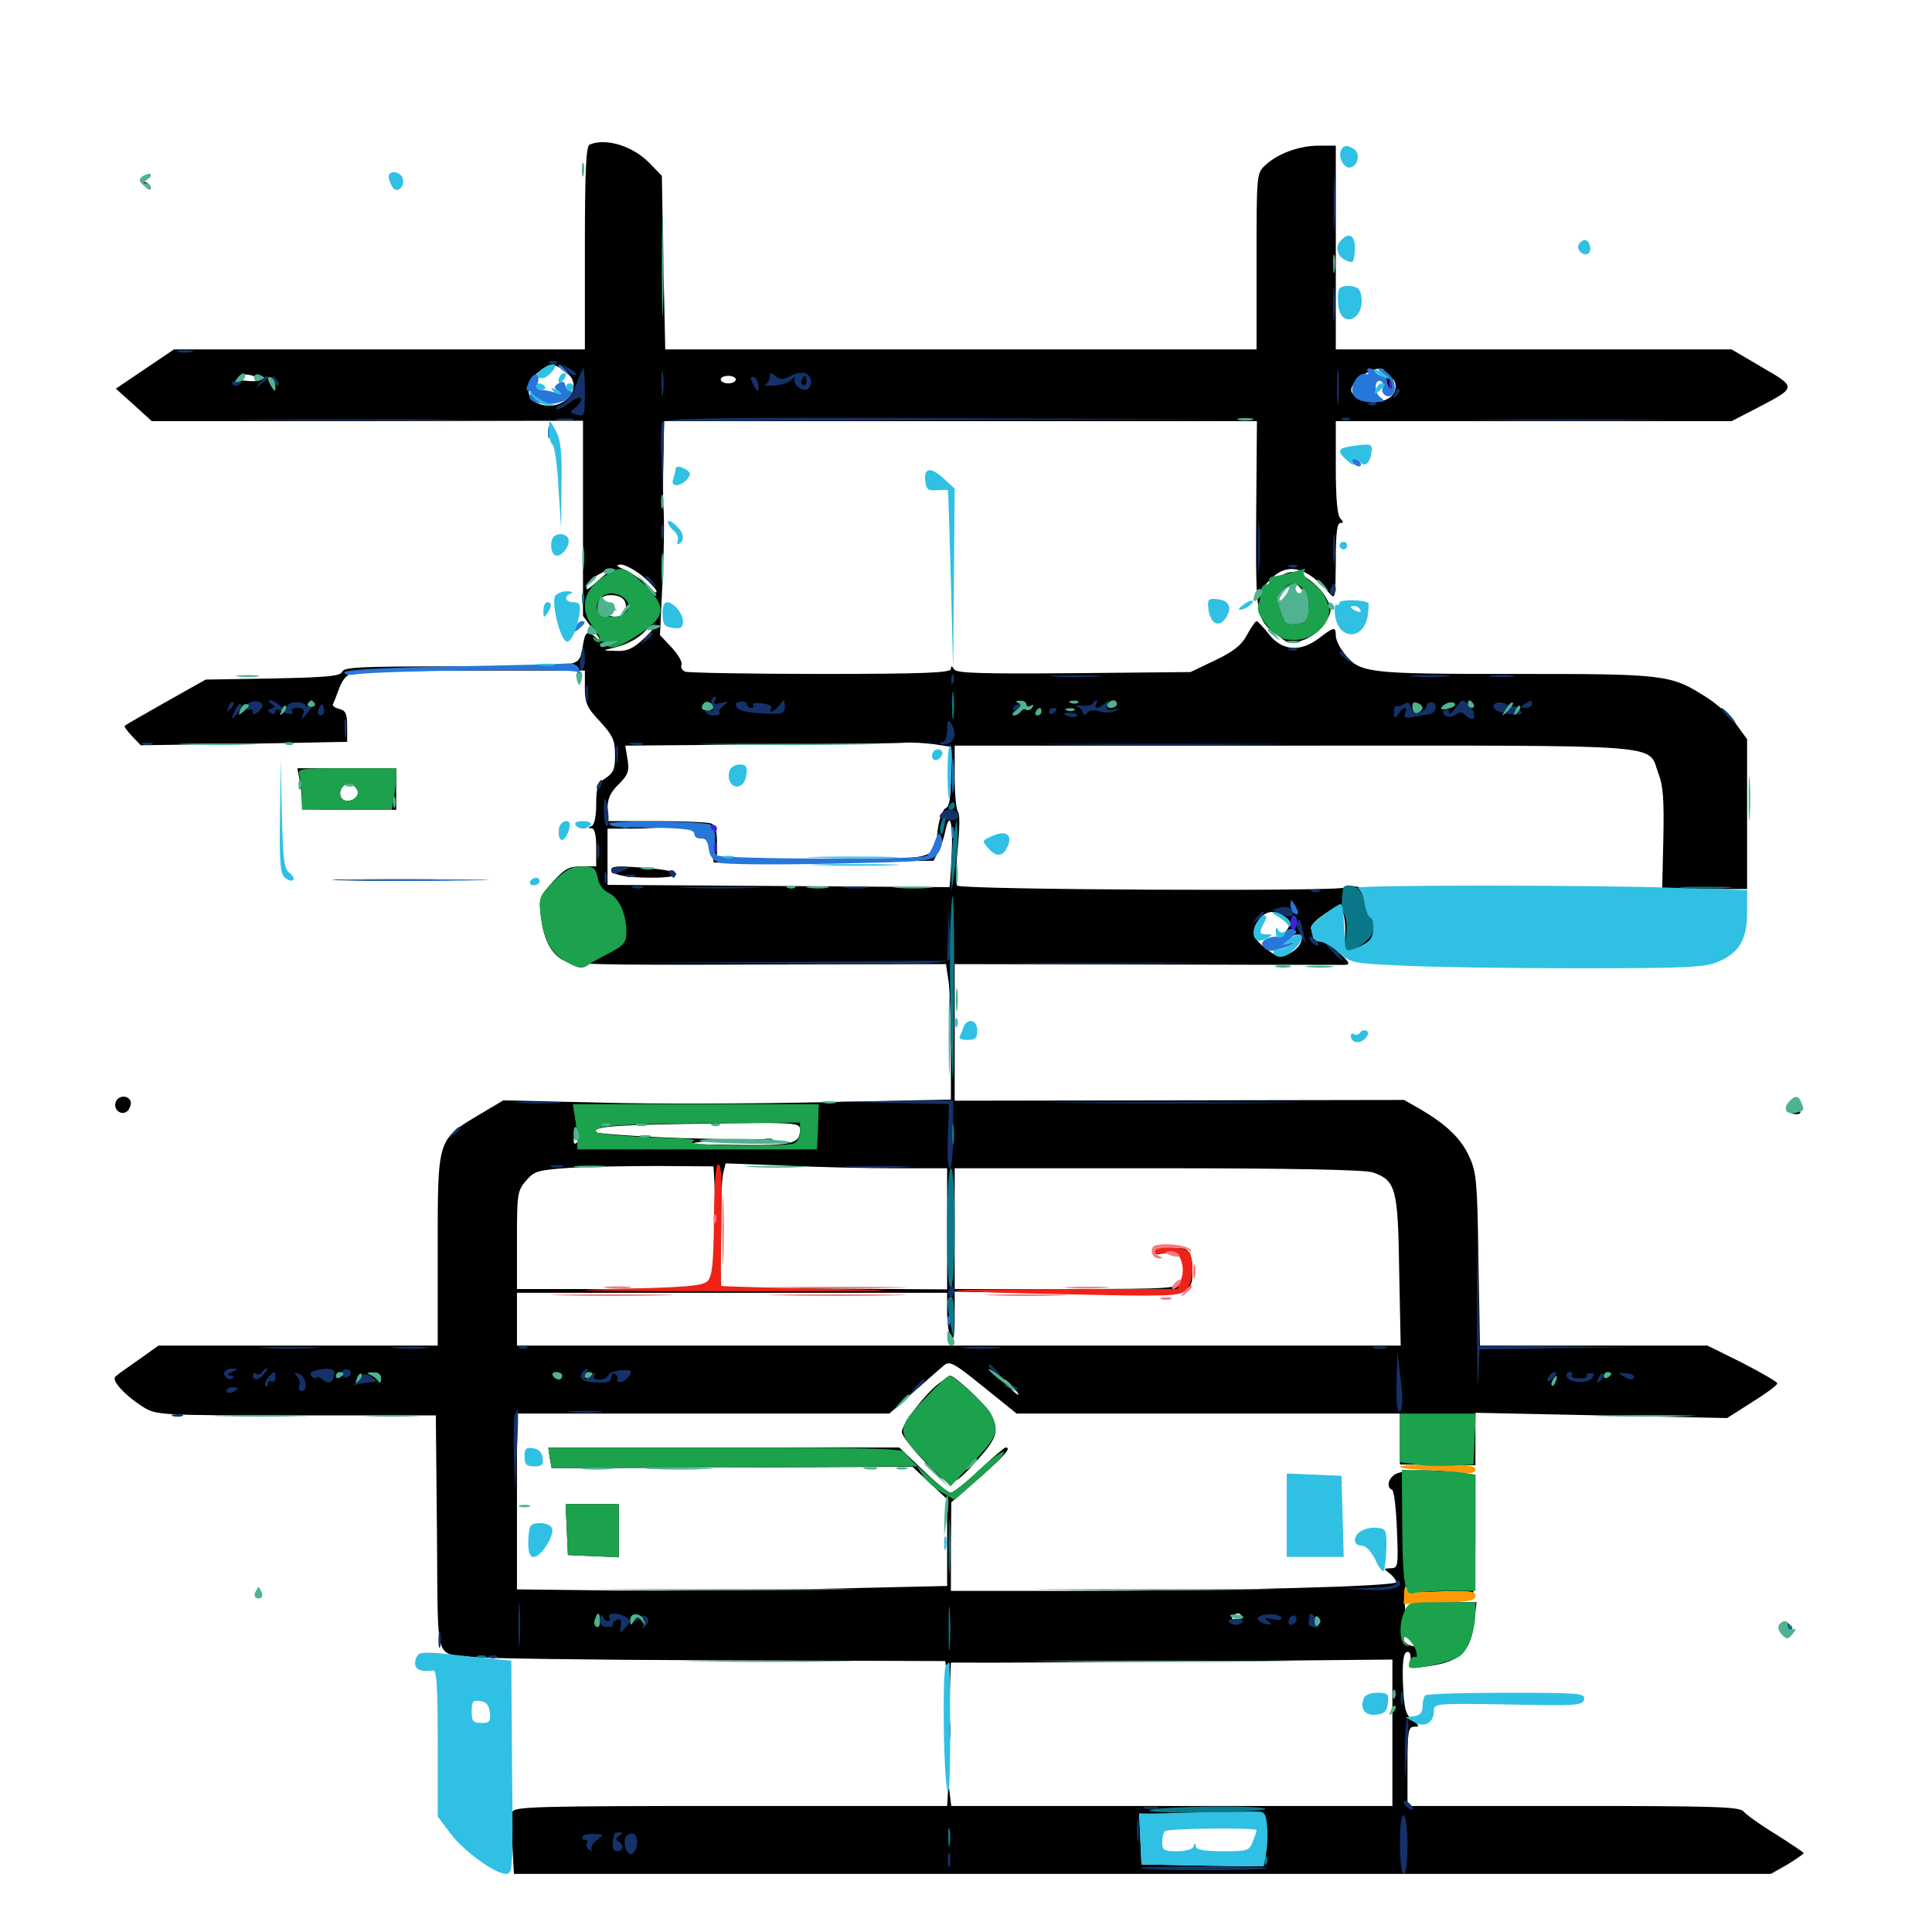 <svg xmlns="http://www.w3.org/2000/svg" viewBox="0 -1000 1000 1000">
	<path fill="#000000" d="M305.273 -925.195C303.32 -924.609 302.734 -911.914 302.734 -871.68V-819.141H196.289H90.039L75 -808.984L59.961 -798.828L69.336 -790.43L78.516 -782.031H190.234L301.758 -782.227V-731.641V-681.25L307.422 -673.438C310.938 -668.945 311.523 -667.188 309.375 -669.336C303.711 -674.023 302.93 -673.633 301.562 -665.039C300.586 -658.594 299.414 -657.227 294.531 -656.25C291.211 -655.664 263.672 -655.078 233.398 -655.078C187.109 -655.078 177.93 -654.688 177.148 -652.344C176.172 -650 169.336 -649.414 141.211 -648.828L106.445 -648.242L85.938 -636.719C74.609 -630.273 65.039 -624.805 64.648 -624.414C64.062 -624.023 65.82 -621.68 68.359 -618.945L72.852 -614.258L115.039 -614.844C138.281 -615.234 162.305 -615.625 168.555 -615.82L179.688 -616.016V-624.023C179.688 -630.469 178.906 -632.227 175.781 -633.008C173.438 -633.594 172.07 -634.57 172.266 -635.352C172.656 -635.938 174.023 -639.648 175.586 -643.75C177.539 -648.828 179.883 -651.172 183.398 -651.953C186.133 -652.344 214.258 -652.93 245.703 -652.93H302.734V-643.945C302.734 -636.133 303.711 -633.789 310.547 -626.562C317.188 -619.336 318.359 -616.797 318.359 -609.18C318.359 -601.953 317.578 -600 313.477 -597.266C309.375 -594.531 308.594 -592.578 308.594 -583.789C308.594 -577.344 307.617 -573.047 306.25 -572.461C304.297 -571.68 304.297 -571.289 306.25 -571.289C307.812 -571.094 308.594 -567.773 308.594 -561.328V-551.562H300.977C294.531 -551.562 292.383 -550.391 286.133 -543.555C279.297 -535.938 278.906 -534.766 279.883 -526.367C281.25 -514.453 284.57 -507.422 290.625 -503.516C294.727 -500.781 306.445 -500.391 392.578 -500.781L489.648 -500.977L491.016 -491.797C491.602 -486.719 492.188 -471.094 492.188 -456.836V-430.859L426.367 -429.492C390.039 -428.711 337.891 -428.516 310.547 -429.297L260.547 -430.469L248.047 -423.047C226.172 -409.961 226.562 -410.938 226.562 -353.125V-303.516H154.297H82.031L71.875 -296.289C66.211 -292.383 60.742 -288.477 59.766 -287.5C57.422 -285.547 64.844 -277.539 74.219 -271.68C80.859 -267.578 82.617 -267.383 153.32 -267.383H225.586L226.172 -206.445C226.758 -137.695 224.805 -144.727 243.75 -142.383C249.609 -141.602 307.227 -140.82 371.68 -140.625L489.258 -140.234L490.43 -130.664L491.602 -120.898L491.797 -130.273L492.188 -139.453H502.539C508.008 -139.258 559.57 -139.648 616.797 -140.039L720.703 -141.016V-103.125V-65.234H606.641H492.383L491.602 -71.484L490.82 -77.93L490.625 -71.68L490.234 -65.234H378.125C276.562 -65.234 265.82 -64.844 265.234 -62.109C264.844 -60.352 264.844 -52.539 265.234 -44.531L266.016 -30.078H591.211H916.602L925.195 -34.961C929.688 -37.695 933.594 -40.43 933.594 -40.82C933.594 -41.211 927.148 -45.508 919.141 -50.586C911.133 -55.469 903.516 -60.938 902.344 -62.5C900.195 -64.844 886.523 -65.234 814.258 -65.234H728.516V-85.742C728.516 -103.906 728.906 -106.25 732.031 -106.25C734.961 -106.25 734.766 -106.836 731.055 -109.766C727.539 -112.5 726.758 -115.43 726.172 -128.516C725.781 -139.453 726.367 -144.336 728.125 -144.922C729.688 -145.312 730.273 -143.945 730.078 -141.016C729.492 -137.109 730.273 -136.523 735.352 -137.109C755.469 -139.258 761.133 -144.141 763.086 -160.742L764.258 -170.703H746.484C729.688 -170.703 728.711 -170.508 727.93 -166.406C727.539 -163.867 727.148 -166.406 727.148 -171.68C726.953 -177.148 727.344 -180.078 727.734 -178.516C728.516 -176.172 731.641 -175.781 744.531 -176.172C756.055 -176.758 760.742 -176.172 761.914 -174.219C762.891 -172.852 763.672 -185.742 763.672 -204.102V-236.523L754.688 -237.891C741.016 -239.648 726.758 -239.258 722.461 -237.109C718.555 -234.961 717.383 -230.078 720.508 -228.906C721.484 -228.711 722.656 -219.336 723.047 -208.203C723.828 -189.258 723.633 -188.281 719.727 -188.281C716.016 -188.086 716.016 -188.086 719.336 -185.547C721.094 -184.18 722.656 -182.031 722.656 -181.055C722.656 -178.906 636.523 -176.562 550.391 -176.562H492.188V-199.609L492.383 -222.461L506.836 -234.961C519.727 -246.289 523.828 -250.781 520.508 -250.781C519.922 -250.781 513.672 -245.508 506.836 -239.062C500 -232.617 493.359 -227.344 491.992 -227.344C490.82 -227.344 484.375 -232.617 477.734 -239.062L465.43 -250.781H374.609H283.789L284.57 -245.312L285.547 -240.039L378.906 -240.43L472.266 -240.82L481.25 -232.422L490.234 -224.023V-201.562V-179.102L430.273 -177.734C397.07 -176.953 347.07 -176.562 318.945 -176.758L267.578 -177.344V-222.852V-268.359H363.867H460.352L472.852 -279.492C479.688 -285.547 486.914 -291.797 488.672 -293.359C491.602 -295.703 493.75 -294.531 508.984 -282.227L526.172 -268.359H625.391H724.609V-255.273V-241.992L744.141 -241.797L763.672 -241.602V-255.273V-268.75L828.711 -267.383L893.945 -266.016L906.836 -274.219C914.062 -278.711 919.922 -283.008 919.922 -283.984C919.922 -284.766 911.719 -289.453 901.953 -294.531L883.789 -303.516H824.805H766.016L765.234 -348.047C764.648 -388.086 764.258 -393.164 760.547 -401.172C756.25 -410.742 748.828 -417.773 735.352 -425.781L726.758 -430.664L610.547 -430.469L494.141 -430.273V-465.625V-500.977L593.359 -500.781C647.852 -500.586 694.141 -500.586 696.094 -500.586C699.219 -500.781 698.438 -502.148 692.383 -507.422C688.281 -511.133 683.789 -513.672 682.227 -513.086C680.859 -512.5 679.688 -512.891 679.688 -514.062C679.688 -515.234 679.297 -517.383 678.711 -518.945C677.93 -520.508 680.469 -523.438 685.156 -526.562C691.992 -531.25 692.773 -531.25 694.727 -528.32C695.898 -526.562 696.484 -521.094 696.289 -516.406C695.898 -511.523 696.094 -507.031 696.484 -506.25C697.07 -505.469 700.391 -506.641 703.906 -508.789C711.133 -513.086 714.453 -520.898 710.742 -525.391C709.375 -526.953 708.398 -530.859 708.594 -533.984C708.789 -538.672 707.812 -539.844 702.539 -541.016C699.219 -541.602 696.289 -541.602 695.898 -540.625C695.117 -538.477 497.656 -539.453 495.508 -541.602C494.727 -542.383 494.727 -550.977 495.703 -560.547C496.68 -570.312 496.875 -578.711 495.898 -579.688C494.922 -580.859 494.141 -588.867 494.141 -597.852V-614.062H669.922C866.992 -614.062 852.539 -615.234 858.398 -599.609C860.938 -593.164 861.328 -585.742 860.938 -565.625L860.352 -539.844H882.422H904.297V-578.516V-617.383L898.633 -625.195C895.703 -629.297 888.867 -635.547 883.594 -638.867C864.648 -650.977 862.5 -651.172 783.984 -651.172C706.641 -651.172 703.906 -651.562 695.703 -661.914C693.359 -664.844 691.406 -668.945 691.406 -670.898C691.406 -675.781 690.43 -675.586 682.812 -669.727C673.047 -662.305 663.672 -663.086 656.836 -671.68C653.906 -675.391 650.977 -678.516 650.391 -678.516C649.805 -678.516 647.656 -675.391 645.508 -671.484C642.578 -666.016 638.672 -662.891 628.906 -658.203L616.211 -652.148L555.859 -651.562C507.812 -651.172 495.117 -651.562 493.945 -653.516C492.578 -655.469 492.188 -655.469 492.188 -653.711C492.188 -651.758 477.344 -651.172 425 -651.172C388.086 -651.172 356.445 -651.758 354.688 -652.344C353.125 -652.93 352.148 -654.492 352.734 -655.859C353.32 -657.227 350.977 -661.328 347.656 -664.844L341.602 -671.289L342.578 -691.992C343.75 -714.062 343.945 -731.641 343.359 -738.086C343.164 -740.234 343.164 -750.977 343.359 -762.109L343.75 -782.031H497.07H650.586L650.195 -733.008C650 -679.102 649.805 -679.492 662.695 -670.117C667.383 -666.406 668.359 -666.406 675.195 -668.945C679.492 -670.703 683.984 -674.219 686.133 -677.93C689.453 -683.594 689.453 -684.57 686.719 -690.039C683.008 -696.875 673.828 -703.906 668.359 -703.906C666.211 -703.906 661.523 -701.562 657.812 -698.633L651.367 -693.359L657.031 -699.609C666.016 -709.18 675.977 -707.031 687.891 -693.164C691.211 -689.453 691.211 -690.039 691.406 -709.375C691.406 -723.438 691.992 -729.297 693.75 -729.297C695.508 -729.297 695.508 -729.883 693.75 -731.641C692.188 -733.203 691.406 -741.992 691.406 -758.008V-782.031H793.75H896.289L909.57 -788.867C930.078 -799.609 930.078 -799.414 911.914 -809.961L896.289 -819.141H793.75H691.406V-871.875V-924.609H682.617C672.461 -924.609 661.328 -920.508 654.883 -914.453C650.391 -910.352 650.391 -909.57 650.391 -864.648V-819.141H497.266H344.336L343.359 -864.062L342.578 -908.984L335.938 -915.82C327.539 -924.414 313.672 -928.711 305.273 -925.195ZM291.992 -808.203C304.492 -800 290.625 -784.766 277.148 -791.797C271.875 -794.727 272.461 -802.539 278.516 -807.227C284.766 -812.109 285.938 -812.305 291.992 -808.203ZM716.211 -806.641C715.625 -805.078 716.406 -802.344 717.773 -800.195C720.312 -797.07 720.508 -797.07 720.703 -800C720.703 -801.758 719.727 -803.711 718.75 -804.102C717.578 -804.688 717.773 -804.883 719.141 -804.688C723.242 -803.906 723.438 -797.266 719.531 -794.336C714.844 -791.016 706.836 -791.016 701.953 -794.531C699.023 -796.875 698.633 -798.047 700.391 -800.977C704.297 -807.422 718.359 -812.5 716.211 -806.641ZM133.594 -803.711C134.18 -802.93 132.031 -802.539 129.297 -802.734C122.461 -803.32 122.656 -803.32 123.828 -805.273C125 -807.031 132.227 -806.055 133.594 -803.711ZM380.859 -803.516C380.859 -802.539 379.102 -801.562 376.953 -801.562C374.805 -801.562 373.047 -802.539 373.047 -803.516C373.047 -804.688 374.805 -805.469 376.953 -805.469C379.102 -805.469 380.859 -804.688 380.859 -803.516ZM332.617 -701.758C336.523 -698.438 339.844 -694.922 339.844 -693.75C339.844 -692.578 337.695 -693.945 334.961 -696.875C332.227 -699.805 327.148 -703.32 323.828 -704.883C319.141 -706.836 318.359 -707.617 321.289 -707.812C323.438 -707.812 328.516 -705.078 332.617 -701.758ZM315.43 -704.297C314.258 -703.516 310.938 -700.781 308.008 -698.047C303.906 -694.531 302.93 -694.141 303.906 -696.68C304.492 -698.633 307.422 -701.367 310.352 -702.93C316.016 -706.055 318.164 -706.641 315.43 -704.297ZM675 -692.969C678.125 -688.281 678.125 -687.891 674.219 -683.789L669.922 -679.688L664.844 -684.766L659.766 -689.844L663.867 -693.945C669.141 -699.219 671.094 -699.219 675 -692.969ZM323.828 -687.5C324.805 -682.422 321.484 -679.688 315.625 -681.25C309.375 -682.812 308.789 -686.328 315.039 -684.961L319.336 -684.18L314.844 -686.719C309.57 -690.039 311.328 -692.578 318.359 -691.797C321.289 -691.406 323.438 -689.844 323.828 -687.5ZM333.594 -669.727C327.734 -664.258 324.805 -662.891 318.945 -663.086C311.719 -663.281 311.523 -663.281 317.383 -664.648C324.805 -666.406 330.664 -669.727 333.984 -673.438C335.352 -675.195 337.5 -676.562 338.672 -676.562C339.844 -676.562 337.5 -673.438 333.594 -669.727ZM532.031 -633.398C534.961 -634.57 535.156 -635.156 533.008 -635.938C531.445 -636.523 529.102 -635.742 527.734 -634.375C525 -631.445 526.367 -631.055 532.031 -633.398ZM578.125 -634.766C578.125 -636.328 574.414 -635.547 573.242 -633.594C572.656 -632.422 573.438 -632.227 575 -632.812C576.758 -633.398 578.125 -634.375 578.125 -634.766ZM483.203 -614.844L492.188 -613.477V-598.047C492.188 -586.914 491.406 -582.422 489.453 -581.641C488.086 -581.055 486.328 -576.758 485.547 -571.875C483.203 -554.297 487.5 -555.469 425.781 -555.469H371.094V-564.062C371.094 -570.117 370.117 -573.047 367.969 -573.828C366.211 -574.414 353.516 -575 339.648 -575H314.453V-581.641C314.453 -586.523 316.016 -590.039 320.312 -594.141C325.195 -599.023 325.781 -600.977 324.805 -607.031L323.633 -614.062L393.75 -614.648C432.422 -614.844 466.211 -615.234 468.945 -615.625C471.68 -615.82 478.125 -615.43 483.203 -614.844ZM492.578 -558.008C492.188 -548.438 491.602 -540.82 491.406 -540.82C491.406 -540.82 451.367 -541.016 402.93 -541.406L314.453 -541.992V-556.641V-571.094H326.758C333.398 -571.094 343.555 -571.68 349.219 -572.266C358.008 -573.438 359.375 -573.047 359.375 -570.312C359.375 -568.359 360.742 -567.188 362.695 -567.578C365.039 -567.969 366.406 -566.211 367.773 -560.742L369.531 -553.516L426.367 -553.906L483.203 -554.492L485.742 -559.375C487.109 -562.109 488.672 -566.602 489.258 -569.727C491.602 -580.859 493.359 -574.219 492.578 -558.008ZM665.039 -525.391C668.555 -522.852 668.555 -522.461 665.43 -517.578C661.719 -511.914 662.305 -511.328 667.969 -514.844C669.922 -516.211 672.266 -516.602 673.047 -516.016C675.195 -513.672 672.07 -508.594 666.992 -506.25C662.891 -504.297 661.133 -504.688 656.836 -507.812C648.438 -514.062 647.266 -517.188 650.977 -523.047C654.688 -528.711 659.57 -529.492 665.039 -525.391ZM300.195 -410.742C297.266 -406.055 296.094 -407.617 297.656 -414.258C298.828 -418.164 299.609 -418.75 300.781 -416.797C301.758 -415.43 301.367 -412.695 300.195 -410.742ZM414.062 -415.43C414.062 -407.812 410.547 -407.031 380.078 -407.422C357.617 -407.617 353.516 -408.008 363.281 -408.984L375.977 -410.352L359.375 -410.742C339.453 -411.133 309.766 -413.086 308.789 -413.867C305.664 -416.797 317.188 -417.773 362.109 -418.359C412.109 -419.141 414.062 -418.945 414.062 -415.43ZM370.312 -376.758C371.875 -348.828 370.117 -337.891 364.062 -334.961C360.938 -333.594 343.359 -332.812 313.477 -332.812H267.578V-358.008C267.578 -382.031 267.773 -383.594 272.266 -388.867C276.562 -393.945 278.516 -394.336 294.336 -395.508C303.711 -396.094 324.609 -396.484 340.43 -396.484L369.336 -396.289ZM463.477 -395.312H490.234V-364.062V-332.617L429.297 -333.008C395.703 -333.203 369.336 -333.594 370.703 -334.18C372.461 -334.766 373.047 -342.188 373.047 -361.719C373.047 -376.562 373.633 -390.625 374.414 -393.164L375.586 -397.852L406.055 -396.68C422.852 -395.898 448.633 -395.312 463.477 -395.312ZM710.547 -393.164C722.461 -389.062 723.633 -384.961 724.219 -342.188L725 -303.516H496.289H267.578V-317.188V-330.859H378.906H490.234V-320.703C490.234 -315.039 491.211 -308.984 492.188 -307.422C493.555 -305.469 494.141 -308.594 494.141 -317.969V-331.445L551.758 -330.469C616.211 -329.297 617.188 -329.492 617.188 -341.602C617.188 -351.367 615.43 -354.297 609.57 -354.102C606.641 -353.906 605.859 -353.516 607.812 -352.93C611.914 -351.953 614.258 -341.992 611.328 -336.914C609.375 -333.008 607.812 -332.812 551.758 -332.812H494.141V-364.062V-395.312H599.414C669.336 -395.312 706.445 -394.531 710.547 -393.164ZM122.461 -288.672C123.242 -289.258 122.07 -289.844 119.922 -289.648C117.773 -289.648 117.188 -289.062 118.75 -288.477C120.117 -287.891 121.875 -288.086 122.461 -288.672ZM290.039 -287.891C289.453 -289.062 287.891 -289.844 286.914 -289.844C285.742 -289.844 285.547 -289.062 286.133 -287.891C286.719 -286.914 288.281 -285.938 289.258 -285.938C290.43 -285.938 290.625 -286.914 290.039 -287.891ZM330.078 -287.891C330.078 -288.867 328.32 -289.453 326.172 -289.258C322.07 -289.062 322.656 -287.305 327.148 -286.719C328.711 -286.523 330.078 -287.109 330.078 -287.891ZM806.641 -287.109C806.641 -287.5 805.859 -287.891 804.688 -287.891C803.711 -287.891 802.734 -286.914 802.734 -285.742C802.734 -284.766 803.711 -284.375 804.688 -284.961C805.859 -285.547 806.641 -286.523 806.641 -287.109ZM524.414 -282.031C526.367 -279.883 527.539 -278.125 526.953 -278.125C526.367 -278.125 524.414 -279.883 522.461 -282.031C520.508 -284.18 519.336 -285.938 519.922 -285.938C520.508 -285.938 522.461 -284.18 524.414 -282.031ZM309.961 -160.547C309.375 -158.984 308.789 -159.57 308.789 -161.719C308.594 -163.867 309.18 -165.039 309.766 -164.258C310.352 -163.672 310.547 -161.914 309.961 -160.547ZM642.578 -163.281C642.578 -162.305 641.211 -161.523 639.648 -161.523C638.086 -161.523 637.305 -162.305 637.891 -163.281C638.477 -164.062 639.648 -164.844 640.82 -164.844C641.797 -164.844 642.578 -164.062 642.578 -163.281ZM730.469 -150.195C732.617 -147.656 732.422 -147.461 729.688 -148.438C727.93 -149.023 726.562 -150.391 726.562 -151.367C726.562 -153.906 727.734 -153.516 730.469 -150.195ZM606.445 -59.375C601.758 -58.203 603.125 -57.812 613.281 -57.422C623.242 -57.031 624.805 -56.641 620.117 -55.469C616.211 -54.492 620.312 -54.102 632.422 -53.906C642.383 -53.711 650 -54.297 649.609 -55.273C649.023 -56.055 649.805 -56.836 651.367 -56.836C655.273 -56.836 656.641 -52.148 655.078 -42.383L653.906 -33.984L622.266 -34.375L590.82 -34.961L590.234 -48.242L589.648 -61.328L600.977 -61.133C610.352 -60.938 611.328 -60.547 606.445 -59.375ZM281.25 -795.703C281.25 -796.68 282.617 -797.07 284.18 -796.484C285.742 -795.703 287.109 -794.922 287.109 -794.531C287.109 -794.141 285.742 -793.75 284.18 -793.75C282.617 -793.75 281.25 -794.531 281.25 -795.703ZM706.641 -798.242C707.617 -794.141 708.008 -793.75 708.594 -796.484C708.984 -798.438 708.594 -800.781 707.422 -801.953C706.25 -803.125 706.055 -801.953 706.641 -798.242ZM316.406 -549.805C316.406 -547.266 323.828 -545.703 337.305 -545.703C353.711 -545.703 354.492 -548.828 338.281 -550.391C320.703 -551.953 316.406 -551.953 316.406 -549.805ZM386.328 -409.57C382.812 -409.961 385.156 -410.352 391.602 -410.352C398.047 -410.352 400.977 -409.961 398.047 -409.57C395.117 -409.18 389.844 -409.18 386.328 -409.57ZM599.609 -354.297C598.047 -353.32 597.461 -351.953 598.242 -351.172C599.023 -350.391 600.781 -350.781 601.953 -351.953C604.883 -354.883 603.32 -356.641 599.609 -354.297ZM73.633 -904.883C71.875 -906.836 72.07 -907.031 74.805 -905.859C76.758 -905.273 77.734 -904.102 77.148 -903.516C76.562 -902.93 75 -903.516 73.633 -904.883ZM155.078 -596.289C155.664 -592.969 156.25 -588.086 156.25 -585.547C156.25 -580.859 156.25 -580.859 180.664 -580.859H205.078V-591.602V-602.344H179.492H153.906ZM185.156 -590.43C185.938 -586.719 179.883 -583.789 177.148 -586.523C174.414 -589.258 177.148 -594.922 181.055 -594.141C183.008 -593.75 184.766 -592.188 185.156 -590.43ZM178.32 -544.336C163.477 -544.531 175.195 -544.922 204.102 -544.922C233.203 -544.922 245.312 -544.531 231.055 -544.336C216.992 -543.945 193.164 -543.945 178.32 -544.336ZM59.961 -429.688C58.203 -425.391 63.477 -421.875 66.406 -425.391C67.578 -427.148 68.164 -429.297 67.383 -430.469C65.625 -433.398 61.133 -432.812 59.961 -429.688ZM926.562 -424.219C923.438 -425.977 923.828 -426.172 928.125 -425.977C931.055 -425.781 932.617 -424.805 931.641 -423.828C930.859 -423.047 928.516 -423.047 926.562 -424.219ZM485.742 -283.789C478.711 -278.32 466.797 -262.891 466.797 -258.789C466.797 -257.031 472.07 -250.195 478.711 -243.359C492.188 -229.297 492.383 -229.297 506.641 -245.117C516.211 -255.859 517.188 -259.57 512.891 -268.164C510.547 -272.656 494.141 -288.086 491.797 -287.891C491.406 -287.891 488.672 -285.938 485.742 -283.789ZM293.359 -208.398L293.945 -195.117L307.227 -194.531L320.312 -193.945V-207.812V-221.484H306.641H292.773ZM921.875 -157.227C921.875 -154.883 923.047 -153.125 925 -153.125C926.758 -153.125 927.734 -154.492 927.344 -156.445C926.367 -161.328 921.875 -161.914 921.875 -157.227ZM490.82 -104.297C490.82 -98.438 491.211 -95.898 491.602 -99.023C491.992 -101.953 491.992 -106.641 491.602 -109.766C491.211 -112.695 490.82 -110.156 490.82 -104.297ZM486.523 34.57C484.375 38.086 484.375 39.062 486.719 40.43C491.992 43.75 495.117 40.82 493.164 34.375C491.602 29.297 489.844 29.492 486.523 34.57Z"/>
	<path fill="#ff9906" d="M724.609 -240.82C724.609 -240.234 729.688 -239.453 735.938 -239.258C741.992 -239.062 750.781 -238.477 755.469 -237.891C761.523 -237.109 763.672 -237.5 763.672 -239.453C763.672 -241.406 758.984 -241.992 744.141 -241.992C733.398 -241.992 724.609 -241.602 724.609 -240.82ZM726.758 -174.609L726.562 -169.727L745.117 -170.312C760.156 -170.898 763.672 -171.484 763.672 -174.023C763.672 -176.562 760.938 -176.758 746.094 -176.172C735.547 -175.781 728.125 -176.367 727.734 -177.539C727.148 -178.711 726.758 -177.344 726.758 -174.609Z"/>
	<path fill="#ef2218" d="M369.531 -368.555C369.336 -345.508 368.555 -339.258 366.211 -336.914C363.672 -334.375 355.078 -333.594 314.844 -332.812C285.547 -332.031 310.742 -331.641 378.906 -331.641C464.453 -331.641 477.344 -332.031 432.617 -332.812C400.391 -333.398 373.633 -334.18 373.438 -334.375C373.047 -334.57 373.047 -348.828 373.438 -366.016C373.828 -387.891 373.438 -397.266 371.875 -397.266C370.312 -397.266 369.727 -388.086 369.531 -368.555ZM597.656 -352.148C597.656 -350.781 599.805 -350.586 603.516 -351.367C608.594 -352.539 609.57 -351.953 611.328 -347.656C612.5 -344.336 612.5 -340.82 611.328 -337.695L609.375 -332.812H551.562C519.531 -332.812 493.945 -332.422 494.336 -332.031C494.727 -331.641 520.898 -330.664 552.539 -330.078C604.492 -328.906 610.352 -329.102 613.672 -332.031C617.188 -335.352 618.359 -344.922 616.016 -351.172C614.648 -354.883 597.656 -355.664 597.656 -352.148Z"/>
	<path fill="#1ca14c" d="M313.086 -701.953C302.148 -695.312 299.609 -684.961 306.641 -675.977C310.938 -670.508 311.719 -667.773 308.203 -669.922C306.836 -670.703 306.641 -670.508 307.422 -668.945C308.203 -667.773 309.57 -667.188 310.547 -667.773C311.523 -668.359 312.695 -667.969 313.477 -666.797C315.625 -663.281 320.117 -664.648 331.055 -671.875C344.922 -681.055 345.312 -685.938 333.203 -697.656C323.438 -707.031 321.68 -707.422 313.086 -701.953ZM324.414 -689.062C327.93 -684.766 322.852 -680.078 315.625 -680.859C308.789 -681.445 306.836 -686.133 311.328 -690.82C314.648 -694.141 320.898 -693.359 324.414 -689.062ZM319.727 -667.578C320.508 -668.164 319.336 -668.75 317.188 -668.555C315.039 -668.555 314.453 -667.969 316.016 -667.383C317.383 -666.797 319.141 -666.992 319.727 -667.578ZM667.969 -703.516C664.258 -702.539 660.156 -701.758 658.789 -701.562C657.422 -701.367 656.641 -700.391 656.836 -699.219C657.031 -698.047 656.25 -697.266 655.273 -697.461C654.102 -697.656 653.125 -696.289 652.93 -694.531C652.734 -692.773 652.148 -689.258 651.367 -687.109C650.391 -683.984 651.758 -681.055 656.25 -675.781C661.328 -670.117 663.867 -668.75 669.727 -668.75C677.148 -668.75 683.789 -672.852 687.109 -679.492C689.844 -684.766 685.742 -694.141 678.906 -698.633C675.977 -700.586 674.219 -702.93 674.805 -703.906C675.586 -705.078 675.781 -705.859 675.391 -705.664C675 -705.469 671.68 -704.688 667.969 -703.516ZM674.805 -694.922C676.758 -692.773 677.734 -689.258 677.344 -684.57C676.758 -678.32 676.172 -677.539 670.898 -676.953C665.625 -676.367 664.844 -677.148 662.695 -683.789C660.742 -690.039 660.938 -691.797 663.477 -694.531C667.383 -698.828 670.703 -699.023 674.805 -694.922ZM155.078 -598.047C155.664 -595.508 156.25 -590.625 156.25 -587.305V-580.859H179.492H202.734L203.906 -586.914C204.492 -590.234 205.078 -595.117 205.078 -597.656V-602.344H179.492C153.906 -602.344 153.906 -602.344 155.078 -598.047ZM185.156 -590.43C185.938 -586.719 179.883 -583.789 177.148 -586.523C174.414 -589.258 177.148 -594.922 181.055 -594.141C183.008 -593.75 184.766 -592.188 185.156 -590.43ZM286.523 -543.75C279.102 -536.133 278.711 -535.547 279.883 -526.172C281.445 -513.281 285.352 -506.25 293.75 -501.758C299.609 -498.633 301.367 -498.438 304.297 -500.391C306.055 -501.758 311.328 -504.688 316.016 -507.031C323.047 -510.742 324.219 -512.305 324.219 -517.578C324.219 -526.953 320.508 -535.156 315.234 -537.695C312.305 -539.062 309.961 -541.992 309.375 -545.703C308.203 -550.781 307.227 -551.562 301.367 -551.562C295.898 -551.562 292.773 -549.805 286.523 -543.75ZM297.656 -421.289C298.242 -417.188 298.828 -411.914 298.828 -409.57V-405.078H360.938H422.852L423.438 -416.797L423.828 -428.516H360.156H296.484ZM414.062 -414.258C414.062 -411.523 412.695 -408.789 410.938 -408.203C406.055 -406.25 353.906 -407.031 358.398 -408.984C361.133 -410.156 357.812 -410.742 347.656 -410.938C330.859 -411.328 309.961 -412.891 308.984 -413.867C305.664 -416.992 317.188 -418.164 362.109 -418.555L414.062 -418.945ZM396.094 -409.57C394.531 -410.156 395.117 -410.742 397.266 -410.742C399.414 -410.938 400.586 -410.352 399.805 -409.766C399.219 -409.18 397.461 -408.984 396.094 -409.57ZM479.297 -276.758C463.672 -260.547 463.672 -258.789 479.102 -243.359L491.992 -230.664L503.711 -243.164C516.211 -256.25 517.383 -259.375 512.891 -268.164C510.156 -273.242 494.141 -287.891 491.211 -287.891C490.43 -287.891 485.156 -283.008 479.297 -276.758ZM724.609 -255.859V-243.164L733.008 -241.992C737.5 -241.211 746.094 -241.016 751.953 -241.406L762.695 -241.992L763.281 -255.273L763.867 -268.359H744.141H724.609ZM284.57 -245.508L285.547 -240.039L380.078 -240.43L474.609 -241.016L477.734 -236.133C479.297 -233.594 483.789 -229.688 487.5 -227.539L494.141 -223.633L507.812 -235.742C515.43 -242.383 520.703 -248.047 519.531 -248.438C518.359 -248.828 512.305 -244.336 505.859 -238.281C499.609 -232.227 493.359 -227.344 492.188 -227.344C490.039 -227.344 470.898 -243.945 468.164 -248.438C466.992 -250.195 446.289 -250.781 375.195 -250.781H283.789ZM725.781 -211.328C725.977 -180.859 727.148 -173.633 731.836 -175.391C733.398 -175.977 741.211 -176.562 749.219 -176.562H763.672V-206.641V-236.719L758.984 -237.5C756.445 -238.086 747.852 -238.672 739.844 -238.867L725.586 -239.258ZM293.359 -208.398L293.945 -195.117L307.227 -194.531L320.312 -193.945V-207.812V-221.484H306.641H292.773ZM726.562 -165.039C723.828 -158.203 724.609 -148.828 728.125 -148.047C729.492 -147.852 729.688 -148.047 728.516 -148.633C727.539 -149.023 726.562 -150.391 726.562 -151.562C726.562 -154.883 731.836 -149.609 733.008 -145.312C733.594 -143.164 733.398 -141.797 732.422 -142.383C730.664 -143.359 728.125 -138.477 729.688 -136.914C731.25 -135.352 750.781 -139.648 755.273 -142.578C759.766 -145.312 763.672 -156.055 763.672 -165.43V-170.703H746.289C729.102 -170.703 728.906 -170.703 726.562 -165.039Z"/>
	<path fill="#143269" d="M690.234 -894.336C690.234 -881.445 690.43 -876.367 690.82 -883.203C691.211 -889.844 691.211 -900.391 690.82 -906.641C690.43 -912.695 690.234 -907.227 690.234 -894.336ZM690.039 -842.578C690.039 -834.57 690.43 -831.25 690.82 -835.352C691.211 -839.258 691.211 -845.898 690.82 -850C690.43 -853.906 690.039 -850.586 690.039 -842.578ZM92.383 -817.773C90.43 -818.359 91.992 -818.75 95.703 -818.75C99.414 -818.75 100.977 -818.359 99.219 -817.773C97.266 -817.383 94.141 -817.383 92.383 -817.773ZM284.766 -811.914C283.203 -812.5 283.789 -813.086 285.938 -813.086C288.086 -813.281 289.258 -812.695 288.477 -812.109C287.891 -811.523 286.133 -811.328 284.766 -811.914ZM691.992 -799.609C691.992 -791.602 692.383 -788.281 692.773 -792.383C693.164 -796.289 693.164 -802.93 692.773 -807.031C692.383 -810.938 691.992 -807.617 691.992 -799.609ZM293.359 -808.203C295.312 -806.25 297.266 -805.273 298.047 -805.859C298.633 -806.641 297.07 -808.203 294.531 -809.375C290.234 -811.719 290.234 -811.719 293.359 -808.203ZM342.383 -801.562C342.383 -795.703 342.773 -793.164 343.164 -796.289C343.555 -799.219 343.555 -803.906 343.164 -807.031C342.773 -809.961 342.383 -807.422 342.383 -801.562ZM298.047 -800.586C296.094 -795.508 292.969 -791.406 290.82 -790.82C288.672 -790.039 287.305 -789.062 287.891 -788.281C288.672 -787.695 291.797 -789.062 294.922 -791.602C298.242 -793.945 300.781 -794.922 300.781 -793.555C300.781 -792.188 299.414 -790.234 297.656 -788.867C294.727 -786.719 294.727 -786.523 298.633 -785.352C302.539 -784.375 302.734 -784.961 302.734 -796.875C302.734 -803.711 302.344 -809.375 301.953 -809.375C301.562 -809.375 299.805 -805.469 298.047 -800.586ZM398.438 -804.883C398.438 -803.32 397.266 -801.562 396.094 -800.977C394.727 -800.586 396.68 -800.195 400.391 -800.391C404.102 -800.586 408.398 -801.953 409.766 -803.516C411.328 -805.078 411.914 -805.469 411.328 -804.297C409.961 -801.367 415.234 -796.875 417.969 -798.633C420.898 -800.391 420.312 -805.469 416.797 -806.836C415.234 -807.422 411.719 -806.836 409.18 -805.469C405.273 -803.32 403.906 -803.32 401.367 -805.469C399.023 -807.422 398.438 -807.422 398.438 -804.883ZM417.383 -802.539C417.383 -800.977 416.602 -800.195 415.625 -800.781C414.648 -801.367 414.453 -802.734 415.039 -803.711C416.797 -806.25 417.383 -805.859 417.383 -802.539ZM134.57 -802.148C132.031 -799.023 132.227 -798.828 135.352 -801.367C137.109 -802.734 138.672 -804.297 138.672 -804.688C138.672 -806.25 137.109 -805.273 134.57 -802.148ZM141.797 -802.93C142.383 -800.977 143.555 -800 144.141 -800.586C144.727 -801.172 144.141 -802.734 142.773 -804.102C140.82 -805.859 140.625 -805.664 141.797 -802.93ZM388.672 -804.102C388.672 -803.32 389.648 -801.172 390.625 -799.609C392.188 -797.07 392.578 -797.07 392.578 -800C392.578 -801.758 391.797 -803.906 390.625 -804.492C389.648 -805.078 388.672 -805.078 388.672 -804.102ZM120.312 -801.172C119.727 -802.148 120.508 -802.93 122.07 -802.93C125.391 -802.93 125.781 -802.344 123.242 -800.586C122.266 -800 120.898 -800.195 120.312 -801.172ZM721.875 -796.289C720.703 -793.555 720.898 -793.359 722.852 -795.117C724.219 -796.484 724.805 -798.047 724.219 -798.633C723.633 -799.219 722.461 -798.242 721.875 -796.289ZM708.594 -790.43C707.031 -791.016 707.617 -791.602 709.766 -791.602C711.914 -791.797 713.086 -791.211 712.305 -790.625C711.719 -790.039 709.961 -789.844 708.594 -790.43ZM133.398 -782.617C105.664 -782.812 127.93 -783.008 182.617 -783.008C237.5 -783.008 260.156 -782.812 233.008 -782.617C206.055 -782.227 161.133 -782.227 133.398 -782.617ZM288.672 -782.617C286.133 -783.008 287.695 -783.398 291.992 -783.398C296.289 -783.594 298.242 -783.203 296.484 -782.617C294.531 -782.227 291.016 -782.227 288.672 -782.617ZM342.578 -781.445C341.992 -779.883 341.992 -770.898 342.383 -761.328L342.969 -743.945L343.359 -762.891L343.75 -782.031L491.797 -782.617L639.648 -783.008L491.602 -783.594C369.922 -783.984 343.359 -783.594 342.578 -781.445ZM694.922 -782.617C693.359 -783.203 693.945 -783.789 696.094 -783.789C698.242 -783.984 699.414 -783.398 698.633 -782.812C698.047 -782.227 696.289 -782.031 694.922 -782.617ZM771.094 -782.617C748.242 -782.812 766.797 -783.008 812.5 -783.008C858.203 -783.008 876.758 -782.812 854.102 -782.617C831.25 -782.227 793.75 -782.227 771.094 -782.617ZM651.172 -716.602C651.172 -704.883 651.367 -700.195 651.758 -706.445C652.148 -712.695 652.148 -722.266 651.758 -727.93C651.367 -733.594 651.172 -728.516 651.172 -716.602ZM342.188 -724.414C342.188 -721.289 342.578 -720.117 343.164 -722.07C343.555 -723.828 343.555 -726.562 343.164 -727.93C342.578 -729.102 342.188 -727.734 342.188 -724.414ZM690.039 -715.625C690.039 -708.594 690.43 -705.859 690.82 -709.375C691.211 -712.695 691.211 -718.555 690.82 -722.07C690.43 -725.391 690.039 -722.656 690.039 -715.625ZM667.578 -706.445C666.016 -707.031 666.602 -707.617 668.75 -707.617C670.898 -707.812 672.07 -707.227 671.289 -706.641C670.703 -706.055 668.945 -705.859 667.578 -706.445ZM333.984 -701.172C333.984 -700.781 335.547 -699.219 337.5 -697.852C340.43 -695.312 340.625 -695.508 338.086 -698.633C335.547 -701.758 333.984 -702.734 333.984 -701.172ZM688.672 -695.117C688.086 -693.555 688.477 -692.188 689.453 -692.188C690.625 -692.188 691.406 -693.555 691.406 -695.117C691.406 -696.68 691.016 -698.047 690.625 -698.047C690.234 -698.047 689.453 -696.68 688.672 -695.117ZM333.789 -669.336C331.25 -666.211 331.445 -666.016 334.57 -668.555C336.328 -669.922 337.891 -671.484 337.891 -671.875C337.891 -673.438 336.328 -672.461 333.789 -669.336ZM300.391 -658.984C299.805 -655.859 300.195 -653.125 301.172 -653.125C301.953 -653.125 302.734 -655.859 302.734 -658.984C302.734 -662.305 302.344 -664.844 301.953 -664.844C301.562 -664.844 300.781 -662.305 300.391 -658.984ZM667.578 -663.477C666.016 -664.062 666.602 -664.648 668.75 -664.648C670.898 -664.844 672.07 -664.258 671.289 -663.672C670.703 -663.086 668.945 -662.891 667.578 -663.477ZM693.359 -662.109C693.359 -661.719 694.922 -660.156 696.875 -658.789C699.805 -656.25 700 -656.445 697.461 -659.57C694.922 -662.695 693.359 -663.672 693.359 -662.109ZM492.383 -648.047C492.383 -645.898 492.969 -645.312 493.555 -646.875C494.141 -648.242 493.945 -650 493.359 -650.586C492.773 -651.367 492.188 -650.195 492.383 -648.047ZM545.508 -649.805C539.258 -650.195 544.336 -650.391 556.641 -650.391C568.945 -650.391 574.023 -650.195 567.969 -649.805C561.719 -649.414 551.562 -649.414 545.508 -649.805ZM732.031 -649.805C727.344 -650.195 731.055 -650.586 740.234 -650.586C749.414 -650.586 753.125 -650.195 748.633 -649.805C743.945 -649.414 736.523 -649.414 732.031 -649.805ZM772.07 -649.805C768.945 -650.195 771.484 -650.586 777.344 -650.586C783.203 -650.586 785.742 -650.195 782.812 -649.805C779.688 -649.414 775 -649.414 772.07 -649.805ZM303.32 -640.43C303.32 -636.133 303.711 -634.57 304.102 -637.109C304.492 -639.453 304.492 -642.969 304.102 -644.922C303.516 -646.68 303.125 -644.727 303.32 -640.43ZM368.555 -638.281C367.969 -637.695 367.969 -635.742 368.555 -633.984C369.336 -632.031 368.945 -631.445 367.578 -632.422C366.211 -633.203 365.234 -632.812 365.234 -631.836C365.234 -630.664 367.188 -629.688 369.531 -629.688C371.875 -629.688 373.047 -630.273 372.461 -631.055C371.68 -631.641 372.656 -633.398 374.609 -634.766C377.539 -637.109 377.344 -637.109 373.242 -636.133C369.922 -635.352 368.945 -635.547 369.922 -637.109C371.484 -639.648 370.508 -640.234 368.555 -638.281ZM118.359 -634.18C117.188 -631.445 117.383 -631.25 119.336 -633.008C120.703 -634.375 121.289 -635.938 120.703 -636.523C120.117 -637.109 118.945 -636.133 118.359 -634.18ZM121.484 -632.031C119.336 -627.148 119.336 -627.148 122.266 -630.078C124.023 -631.836 125.195 -634.18 124.805 -635.352C124.414 -636.523 122.852 -634.961 121.484 -632.031ZM127.539 -634.18C127.539 -633.008 128.32 -632.227 129.297 -632.812C130.078 -633.398 130.859 -632.812 130.859 -631.445C130.859 -629.883 131.641 -629.883 133.789 -631.641C135.352 -633.008 136.133 -634.766 135.742 -635.547C134.18 -638.086 127.539 -637.109 127.539 -634.18ZM140.43 -635.742C142.578 -634.375 142.578 -633.984 140.43 -633.203C138.477 -632.617 138.477 -632.031 140.234 -630.859C141.602 -630.078 142.578 -630.469 142.578 -631.641C142.578 -632.812 143.555 -633.203 145.117 -632.227C148.633 -630.078 152.539 -629.688 151.172 -631.836C150.586 -632.812 151.953 -633.594 154.102 -633.594C157.031 -633.594 157.812 -632.617 156.836 -630.273C156.25 -628.32 156.055 -627.148 156.445 -627.734C163.281 -635.742 164.844 -638.281 161.719 -635.742C159.766 -634.375 158.203 -633.789 158.203 -634.766C158.203 -635.742 156.055 -636.523 153.32 -636.523C150.586 -636.523 148.438 -635.352 148.438 -633.984C148.438 -632.031 147.656 -632.227 145.312 -634.375C143.75 -636.133 141.211 -637.5 140.039 -637.5C138.477 -637.5 138.672 -636.914 140.43 -635.742ZM380.859 -635.352C380.859 -632.422 385.156 -631.25 395.703 -630.664C405.273 -630.273 406.25 -630.664 406.25 -634.375C406.055 -638.281 405.859 -638.281 403.516 -635.156C400.977 -631.641 397.266 -630.078 399.219 -633.398C399.805 -634.375 397.852 -635.547 394.531 -635.938C391.406 -636.328 389.258 -636.133 389.844 -635.156C390.43 -634.375 389.844 -633.594 388.867 -633.594C387.695 -633.594 386.719 -634.375 386.719 -635.156C386.719 -636.133 385.352 -636.914 383.789 -636.914C382.227 -636.914 380.859 -636.133 380.859 -635.352ZM565.625 -635.742C565.039 -634.961 562.109 -634.375 559.18 -634.766C556.055 -635.156 555.273 -634.961 557.227 -634.375C558.984 -633.789 560.547 -632.227 560.547 -631.055C560.547 -629.492 561.133 -629.492 562.695 -631.055C564.062 -632.422 566.602 -632.617 569.141 -631.836C571.289 -630.859 575 -631.055 577.148 -632.031C580.664 -633.398 580.664 -633.594 576.562 -632.812C572.852 -632.031 572.266 -632.617 573.242 -635.156C574.219 -637.891 574.023 -638.086 572.07 -636.133C569.141 -633.203 565.625 -632.812 567.383 -635.547C567.969 -636.719 568.164 -637.5 567.578 -637.5C566.992 -637.5 566.211 -636.719 565.625 -635.742ZM726.562 -635.547C725 -634.57 723.242 -634.18 722.656 -634.57C722.07 -634.961 721.484 -633.594 721.484 -631.445C721.484 -627.93 721.875 -627.93 723.828 -630.469C726.562 -634.375 728.711 -634.57 727.344 -630.859C726.367 -628.516 727.539 -628.125 731.836 -628.906C734.766 -629.492 738.672 -630.273 740.234 -630.469C743.75 -631.055 744.141 -636.523 740.82 -636.523C739.453 -636.523 738.281 -635.742 738.477 -634.57C738.477 -633.594 736.914 -632.227 734.961 -631.445C732.617 -630.664 731.055 -631.25 730.469 -633.789C729.688 -636.328 728.711 -636.914 726.562 -635.547ZM753.125 -633.203C751.367 -630.859 750 -629.883 750 -631.25C750 -632.617 749.023 -633.203 747.852 -632.422C746.289 -631.641 746.484 -630.664 748.242 -629.492C749.805 -628.711 751.953 -628.906 753.516 -630.078C755.273 -631.641 756.641 -631.641 758.203 -630.078C763.281 -625 765.234 -629.688 760.352 -634.961C757.227 -638.281 756.641 -638.281 753.125 -633.203ZM774.023 -635.938C770.703 -633.789 775.391 -630.664 782.617 -630.273C787.891 -630.078 788.477 -630.469 786.523 -632.617C785.352 -633.984 783.789 -634.766 783.398 -634.375C783.008 -633.984 781.25 -634.57 779.492 -635.547C777.539 -636.523 775.195 -636.719 774.023 -635.938ZM789.062 -635.547C786.523 -633.984 786.719 -633.594 789.648 -633.594C791.406 -633.594 792.969 -634.57 792.969 -635.547C792.969 -637.891 792.773 -637.891 789.062 -635.547ZM165.234 -633.789C164.453 -632.422 164.258 -630.859 164.844 -630.273C166.602 -628.516 168.555 -631.055 167.578 -633.789C166.797 -635.938 166.406 -635.938 165.234 -633.789ZM524.414 -633.594C523.828 -632.422 524.609 -632.227 526.172 -632.812C529.688 -634.18 530.273 -635.547 527.539 -635.547C526.367 -635.547 525 -634.766 524.414 -633.594ZM542.969 -631.445C542.969 -632.617 543.945 -633.594 544.922 -633.594C546.094 -633.594 546.875 -633.203 546.875 -632.812C546.875 -632.227 546.094 -631.25 544.922 -630.664C543.945 -630.078 542.969 -630.469 542.969 -631.445ZM893.555 -629.688C895.508 -627.539 897.461 -625.781 898.047 -625.781C898.633 -625.781 897.461 -627.539 895.508 -629.688C893.555 -631.836 891.602 -633.594 891.016 -633.594C890.43 -633.594 891.602 -631.836 893.555 -629.688ZM550.781 -630.664C550.781 -631.055 552.539 -631.25 554.492 -631.055C556.641 -631.055 558.008 -630.078 557.422 -629.297C556.641 -628.125 550.781 -629.297 550.781 -630.664ZM178.32 -622.852C178.32 -618.555 178.711 -616.992 179.102 -619.531C179.492 -621.875 179.492 -625.391 179.102 -627.344C178.516 -629.102 178.125 -627.148 178.32 -622.852ZM490.234 -622.461C490.234 -618.75 489.258 -616.016 487.891 -616.016C486.719 -616.016 486.133 -615.625 486.719 -615.039C487.305 -614.453 489.258 -614.453 491.016 -615.234C494.531 -616.602 495.117 -621.289 492.188 -625.781C490.82 -627.93 490.234 -627.148 490.234 -622.461ZM73.828 -614.648C72.461 -615.234 73.438 -615.625 76.172 -615.625C78.906 -615.625 79.883 -615.234 78.711 -614.648C77.344 -614.258 75 -614.258 73.828 -614.648ZM318.945 -609.18C318.945 -604.883 319.336 -603.32 319.727 -605.859C320.117 -608.203 320.117 -611.719 319.727 -613.672C319.141 -615.43 318.75 -613.477 318.945 -609.18ZM326.758 -614.648C324.805 -615.234 325.977 -615.625 329.102 -615.625C332.422 -615.625 333.789 -615.234 332.617 -614.648C331.25 -614.258 328.516 -614.258 326.758 -614.648ZM548.242 -614.648C519.141 -614.844 542.969 -615.039 601.562 -615.039C660.156 -615.039 683.984 -614.844 654.688 -614.648C625.586 -614.258 577.539 -614.258 548.242 -614.648ZM309.57 -594.336C308.789 -593.164 308.594 -591.992 309.18 -591.406C309.57 -590.82 310.547 -591.797 311.133 -593.555C312.5 -596.875 311.328 -597.461 309.57 -594.336ZM312.5 -580.078C312.5 -576.367 313.086 -572.852 314.062 -572.266C314.844 -571.875 315.234 -574.805 314.844 -579.102C313.867 -588.477 312.5 -589.062 312.5 -580.078ZM487.695 -579.492C485.156 -577.148 486.328 -575.781 491.211 -575.391C494.336 -575.195 496.094 -575.977 496.094 -577.93C496.094 -580.859 490.039 -582.031 487.695 -579.492ZM308.984 -559.375C308.984 -555.664 309.375 -554.102 309.961 -556.055C310.352 -557.812 310.352 -560.938 309.961 -562.891C309.375 -564.648 308.984 -563.086 308.984 -559.375ZM316.406 -549.609C316.406 -547.266 317.969 -547.266 323.242 -549.609C326.758 -551.172 326.562 -551.367 321.875 -551.367C318.75 -551.562 316.406 -550.781 316.406 -549.609ZM312.891 -545.703C312.891 -542.969 313.281 -541.992 313.867 -543.359C314.258 -544.531 314.258 -546.875 313.867 -548.242C313.281 -549.414 312.891 -548.438 312.891 -545.703ZM346.68 -547.656C347.266 -546.68 348.242 -545.703 348.828 -545.703C349.219 -545.703 349.609 -546.68 349.609 -547.656C349.609 -548.828 348.633 -549.609 347.461 -549.609C346.484 -549.609 346.094 -548.828 346.68 -547.656ZM323.828 -546.289C322.461 -546.875 323.438 -547.266 326.172 -547.266C328.906 -547.266 329.883 -546.875 328.711 -546.289C327.344 -545.898 325 -545.898 323.828 -546.289ZM327.734 -540.43C326.367 -541.016 327.344 -541.406 330.078 -541.406C332.812 -541.406 333.789 -541.016 332.617 -540.43C331.25 -540.039 328.906 -540.039 327.734 -540.43ZM356.055 -540.43C346.484 -540.625 354.297 -541.016 373.047 -541.016C391.797 -541.016 399.609 -540.625 390.234 -540.43C380.664 -540.039 365.43 -540.039 356.055 -540.43ZM437.109 -540.43C433.594 -540.82 435.938 -541.211 442.383 -541.211C448.828 -541.211 451.758 -540.82 448.828 -540.43C445.898 -540.039 440.625 -540.039 437.109 -540.43ZM679.297 -538.477C677.734 -539.062 678.32 -539.648 680.469 -539.648C682.617 -539.844 683.789 -539.258 683.008 -538.672C682.422 -538.086 680.664 -537.891 679.297 -538.477ZM662.695 -530.273L658.398 -529.102L663.086 -526.758C668.164 -524.609 670.703 -525.781 668.359 -529.297C667.578 -530.469 665.039 -530.859 662.695 -530.273ZM490.625 -516.016L490.234 -502.734L411.719 -502.148L333.008 -501.758L411.719 -501.172C476.562 -500.781 490.625 -501.172 491.406 -503.516C491.992 -504.883 491.992 -511.328 491.602 -517.578L491.016 -529.102ZM650.195 -524.805C647.656 -521.68 647.852 -521.484 650.977 -524.023C652.734 -525.391 654.297 -526.953 654.297 -527.344C654.297 -528.906 652.734 -527.93 650.195 -524.805ZM671.289 -522.852C670.703 -521.875 671.484 -519.141 673.047 -516.406L675.781 -511.523L674.609 -517.383C673.047 -524.219 672.656 -525 671.289 -522.852ZM677.734 -514.648C677.734 -512.695 681.445 -509.766 682.617 -510.742C682.812 -511.133 682.031 -512.695 680.469 -514.062C678.906 -515.43 677.734 -515.625 677.734 -514.648ZM689.453 -507.617C691.992 -504.883 694.531 -502.734 694.922 -502.734C695.508 -502.734 693.945 -504.883 691.406 -507.617C688.867 -510.352 686.328 -512.5 685.938 -512.5C685.352 -512.5 686.914 -510.352 689.453 -507.617ZM533.789 -501.367C511.328 -501.562 529.688 -501.758 574.219 -501.758C618.75 -501.758 637.109 -501.562 614.844 -501.367C592.383 -500.977 556.055 -500.977 533.789 -501.367ZM269.141 -429.102C263.477 -429.492 267.578 -429.688 278.32 -429.688C289.062 -429.688 293.75 -429.492 288.672 -429.102C283.594 -428.711 274.805 -428.711 269.141 -429.102ZM461.914 -429.102L491.211 -428.516L490.625 -411.914C490.234 -402.734 490.625 -395.312 491.602 -395.312C492.578 -395.312 493.359 -403.32 493.359 -412.891V-430.469L462.891 -430.078L432.617 -429.688ZM553.32 -429.102C523.438 -429.297 547.461 -429.492 606.445 -429.492C665.625 -429.492 690.039 -429.297 660.742 -429.102C631.641 -428.711 583.203 -428.711 553.32 -429.102ZM234.18 -413.477C231.641 -410.352 231.836 -410.156 234.961 -412.695C236.719 -414.062 238.281 -415.625 238.281 -416.016C238.281 -417.578 236.719 -416.602 234.18 -413.477ZM285.742 -395.898C283.789 -396.484 284.961 -396.875 288.086 -396.875C291.406 -396.875 292.773 -396.484 291.602 -395.898C290.234 -395.508 287.5 -395.508 285.742 -395.898ZM440.039 -395.898C431.641 -396.094 438.086 -396.484 454.102 -396.484C470.312 -396.484 477.148 -396.094 469.336 -395.898C461.523 -395.508 448.438 -395.508 440.039 -395.898ZM764.453 -326.953C764.453 -294.141 764.844 -275 765.039 -284.375L765.82 -301.562L805.273 -302.148L844.727 -302.539L805.273 -303.125L765.625 -303.516L765.039 -345.117C764.844 -372.07 764.453 -365.82 764.453 -326.953ZM491.406 -333.008C490.625 -331.641 490.43 -330.078 491.016 -329.492C492.773 -327.734 494.727 -330.273 493.75 -333.008C492.969 -335.156 492.578 -335.156 491.406 -333.008ZM137.305 -302.148C130.078 -302.539 135.547 -302.734 149.414 -302.734C163.477 -302.734 169.336 -302.539 162.695 -302.148C156.055 -301.758 144.531 -301.758 137.305 -302.148ZM204.688 -302.148C200 -302.539 203.32 -302.93 211.914 -302.93C220.508 -302.93 224.219 -302.539 220.312 -302.148C216.211 -301.758 209.18 -301.758 204.688 -302.148ZM269.141 -302.148C267.578 -302.734 268.164 -303.32 270.312 -303.32C272.461 -303.516 273.633 -302.93 272.852 -302.344C272.266 -301.758 270.508 -301.562 269.141 -302.148ZM499.609 -302.148C494.922 -302.539 498.633 -302.93 507.812 -302.93C516.992 -302.93 520.703 -302.539 516.211 -302.148C511.523 -301.758 504.102 -301.758 499.609 -302.148ZM711.523 -302.148C709.57 -302.734 710.742 -303.125 713.867 -303.125C717.188 -303.125 718.555 -302.734 717.383 -302.148C716.016 -301.758 713.281 -301.758 711.523 -302.148ZM722.852 -284.18C722.656 -272.461 723.242 -268.164 724.805 -269.727C726.172 -271.094 726.172 -276.367 725 -286.133L723.242 -300.586ZM511.719 -292.969C511.719 -292.578 513.281 -291.016 515.234 -289.648C518.164 -287.109 518.359 -287.305 515.82 -290.43C513.281 -293.555 511.719 -294.531 511.719 -292.969ZM116.211 -290.039C115.039 -287.891 118.75 -284.961 120.508 -286.719C121.289 -287.305 120.508 -287.891 118.945 -288.086C117.383 -288.086 117.773 -288.867 120.117 -289.844C123.242 -291.211 123.438 -291.602 120.703 -291.602C118.945 -291.797 116.992 -291.016 116.211 -290.039ZM135.742 -289.844C134.961 -288.672 133.594 -288.281 132.617 -288.867C131.641 -289.648 130.859 -289.062 130.859 -288.086C130.859 -284.961 133.984 -285.547 136.719 -288.867C138.086 -290.43 138.672 -291.797 138.086 -291.797C137.5 -291.797 136.328 -290.82 135.742 -289.844ZM160.938 -289.648C160.547 -288.867 160.938 -287.695 162.109 -286.914C163.086 -286.328 164.062 -286.328 164.062 -287.109C164.062 -287.695 165.43 -287.305 166.992 -285.938C170.312 -283.203 172.461 -284.375 173.047 -288.867C173.438 -291.016 171.875 -291.797 167.578 -291.406C164.453 -291.211 161.328 -290.234 160.938 -289.648ZM177.148 -288.477C177.734 -287.109 178.906 -286.523 179.883 -287.109C182.617 -288.672 182.031 -291.211 178.906 -291.211C177.344 -291.211 176.562 -290.039 177.148 -288.477ZM302.148 -290.43C298.633 -287.109 301.367 -284.57 308.594 -284.375C314.453 -284.18 316.406 -284.766 316.406 -287.109C316.406 -288.672 317.383 -289.453 318.359 -288.867C319.531 -288.086 319.922 -286.914 319.531 -286.133C318.945 -285.352 319.727 -284.57 321.094 -284.57C322.461 -284.57 324.609 -286.133 325.781 -287.891C327.344 -290.625 326.758 -291.016 321.68 -290.82C318.359 -290.625 315.234 -289.453 314.844 -288.281C314.453 -286.914 312.305 -285.938 310.352 -285.938C307.617 -285.938 306.836 -286.719 307.812 -288.477C308.789 -289.844 307.812 -289.648 305.664 -287.891C302.344 -285.156 302.148 -285.352 303.32 -288.477C304.688 -291.992 304.297 -292.578 302.148 -290.43ZM138.672 -286.914C137.305 -285.156 136.719 -283.398 137.5 -282.617C138.086 -282.031 138.672 -282.422 138.672 -283.789C138.672 -285.156 139.648 -285.547 140.625 -284.961C141.797 -284.375 142.578 -285.156 142.578 -286.719C142.578 -290.625 141.797 -290.625 138.672 -286.914ZM153.711 -287.695C154.883 -286.523 155.469 -284.18 154.883 -282.812C154.297 -281.25 154.883 -280.078 156.055 -280.078C159.57 -280.078 158.594 -287.305 154.883 -288.867C152.148 -289.844 151.953 -289.453 153.711 -287.695ZM184.766 -286.523C185.156 -285.352 184.375 -283.789 183.008 -283.398C181.641 -283.008 182.422 -283.008 184.57 -283.398C186.719 -283.984 190.039 -284.375 191.992 -284.57C195.312 -284.766 195.312 -284.961 192.188 -287.305C189.648 -289.062 188.281 -289.258 187.305 -287.695C186.719 -286.523 185.547 -286.328 185.156 -287.109C184.57 -288.086 184.57 -287.891 184.766 -286.523ZM801.758 -287.695C799.609 -284.57 801.562 -283.984 804.297 -287.109C805.664 -288.672 805.859 -289.844 804.883 -289.844C803.906 -289.844 802.344 -288.867 801.758 -287.695ZM810.938 -287.5C812.109 -284.18 821.484 -283.594 824.023 -286.719C825.586 -288.477 825.391 -289.258 823.242 -289.258C821.68 -289.258 820.898 -288.477 821.289 -287.891C821.875 -287.109 820.117 -286.523 817.383 -286.523C814.648 -286.523 813.086 -287.109 813.672 -288.086C814.258 -289.062 813.672 -289.844 812.5 -289.844C811.133 -289.844 810.547 -288.672 810.938 -287.5ZM827.344 -286.523C826.172 -283.789 826.367 -283.594 828.32 -285.352C829.688 -286.719 830.273 -288.281 829.688 -288.867C829.102 -289.453 827.93 -288.477 827.344 -286.523ZM839.844 -287.891C843.359 -285.547 845.703 -285.352 845.703 -287.5C845.703 -288.281 843.75 -289.258 841.406 -289.258C837.891 -289.648 837.5 -289.258 839.844 -287.891ZM473.438 -281.641L469.727 -277.148L474.219 -280.859C478.32 -284.375 479.492 -285.938 477.93 -285.938C477.539 -285.938 475.586 -283.984 473.438 -281.641ZM520.312 -282.422C519.727 -283.203 520.508 -283.398 522.266 -283.203C523.828 -283.008 525.781 -282.227 526.562 -281.641C527.148 -280.859 526.367 -280.664 524.609 -280.859C523.047 -281.055 521.094 -281.836 520.312 -282.422ZM117.188 -280.078C117.188 -281.25 118.555 -282.031 120.117 -282.031C121.68 -282.031 123.047 -281.641 123.047 -281.25C123.047 -280.859 121.68 -280.078 120.117 -279.297C118.555 -278.711 117.188 -279.102 117.188 -280.078ZM266.406 -267.773C265.82 -266.211 265.82 -256.836 266.016 -246.68L266.602 -228.32L267.578 -249.414C268.164 -260.938 268.359 -270.312 267.969 -270.312C267.773 -270.312 266.992 -269.141 266.406 -267.773ZM295.508 -268.945C291.406 -269.336 294.727 -269.727 302.734 -269.727C310.742 -269.727 314.062 -269.336 310.156 -268.945C306.055 -268.555 299.414 -268.555 295.508 -268.945ZM89.453 -266.992C88.086 -267.578 89.062 -267.969 91.797 -267.969C94.531 -267.969 95.508 -267.578 94.336 -266.992C92.969 -266.602 90.625 -266.602 89.453 -266.992ZM722.656 -180.859C722.656 -179.297 717.969 -178.32 709.57 -178.125L696.289 -177.734L708.789 -177.148C720.312 -176.367 727.148 -178.516 724.023 -181.836C723.242 -182.422 722.656 -182.031 722.656 -180.859ZM268.359 -158.984C268.359 -148.828 268.555 -144.531 268.945 -149.805C269.336 -154.883 269.336 -163.086 268.945 -168.359C268.555 -173.438 268.359 -169.141 268.359 -158.984ZM310.742 -161.914C310.547 -159.18 311.719 -157.812 314.258 -157.812C316.406 -157.812 317.773 -158.398 317.188 -159.18C316.797 -159.961 317.773 -160.938 319.141 -161.523C321.289 -162.305 321.68 -161.523 321.289 -158.398C320.508 -154.492 320.508 -154.492 323.828 -157.617C326.758 -160.742 326.758 -161.328 324.219 -162.891C320.312 -165.43 313.867 -165.43 315.43 -162.891C316.016 -161.914 315.82 -160.938 314.648 -160.938C313.672 -160.938 312.305 -162.109 311.914 -163.477C311.328 -164.648 310.742 -164.062 310.742 -161.914ZM330.078 -162.695C327.734 -160.938 327.734 -160.742 330.859 -161.719C333.594 -162.695 334.18 -162.305 333.203 -159.57C332.031 -156.641 332.227 -156.445 334.18 -158.594C337.695 -161.914 333.984 -165.43 330.078 -162.695ZM650.977 -161.914C651.367 -160.938 653.32 -159.766 655.469 -159.375C658.594 -158.789 658.789 -159.18 656.25 -160.938C653.906 -162.695 654.492 -162.891 658.789 -161.914C662.5 -161.133 663.867 -161.523 663.086 -162.891C661.523 -165.43 650.195 -164.648 650.977 -161.914ZM667.188 -161.914C666.602 -160.352 666.992 -158.984 667.969 -158.984C670.508 -158.984 672.266 -162.5 670.117 -163.672C669.141 -164.258 667.969 -163.477 667.188 -161.914ZM677.734 -162.891C677.734 -161.914 677.539 -160.352 677.344 -159.57C676.953 -158.984 678.32 -158.203 680.078 -157.812C683.008 -157.422 683.203 -158.008 681.641 -161.133C679.297 -165.234 677.734 -166.016 677.734 -162.891ZM635.938 -160.547C636.523 -159.766 638.086 -158.984 639.648 -158.984C641.211 -158.984 642.773 -159.766 643.359 -160.547C643.75 -161.328 642.188 -162.109 639.648 -162.109C637.109 -162.109 635.547 -161.328 635.938 -160.547ZM226.953 -151.172C226.953 -147.461 227.344 -145.898 227.93 -147.852C228.32 -149.609 228.32 -152.734 227.93 -154.688C227.344 -156.445 226.953 -154.883 226.953 -151.172ZM253.516 -141.992C251.953 -142.578 252.539 -143.164 254.688 -143.164C256.836 -143.359 258.008 -142.773 257.227 -142.188C256.641 -141.602 254.883 -141.406 253.516 -141.992ZM725 -120.898C725 -117.773 725.391 -116.602 725.977 -118.555C726.367 -120.312 726.367 -123.047 725.977 -124.414C725.391 -125.586 725 -124.219 725 -120.898ZM727.148 -95.117V-77.93L728.32 -93.555C729.102 -102.148 729.102 -109.766 728.516 -110.742C727.93 -111.523 727.344 -104.492 727.148 -95.117ZM726.562 -67.383C726.562 -65.43 730.273 -62.5 731.445 -63.477C731.641 -63.867 730.859 -65.43 729.297 -66.797C727.734 -68.164 726.562 -68.359 726.562 -67.383ZM592.383 -63.867C590.43 -64.453 591.992 -64.844 595.703 -64.844C599.414 -64.844 600.977 -64.453 599.219 -63.867C597.266 -63.477 594.141 -63.477 592.383 -63.867ZM588.477 -52.539C588.477 -47.266 588.867 -45.117 589.258 -48.242C589.648 -51.172 589.648 -55.469 589.258 -58.008C588.867 -60.352 588.477 -58.008 588.477 -52.539ZM724.609 -45.898C724.609 -36.719 725.391 -30.078 726.562 -30.078C727.734 -30.078 728.516 -36.133 728.516 -44.531C728.516 -52.539 727.734 -59.766 726.562 -60.352C725.391 -61.133 724.609 -55.859 724.609 -45.898ZM301.562 -49.414C300.977 -48.438 301.562 -47.656 302.734 -47.656C303.906 -47.656 304.492 -46.875 303.711 -45.898C303.125 -44.922 303.711 -43.359 305.078 -42.578C306.445 -41.797 307.031 -41.797 306.25 -42.773C305.469 -43.555 306.641 -45.703 308.789 -47.461C312.695 -50.586 312.695 -50.586 307.617 -50.781C304.883 -50.977 302.148 -50.391 301.562 -49.414ZM318.164 -51.172C316.406 -45.117 316.797 -41.797 319.336 -41.797C322.852 -41.797 323.242 -44.922 320.117 -46.875C318.555 -47.656 318.75 -48.633 320.508 -49.805C322.461 -50.977 322.656 -51.562 320.898 -51.562C319.531 -51.562 318.359 -51.367 318.164 -51.172ZM323.633 -48.828C322.461 -45.117 324.609 -39.648 326.953 -40.43C330.469 -41.602 330.859 -50.977 327.344 -50.977C325.586 -50.977 324.023 -50 323.633 -48.828ZM490.625 -36.914C490.625 -33.789 491.016 -32.617 491.602 -34.57C491.992 -36.328 491.992 -39.062 491.602 -40.43C491.016 -41.602 490.625 -40.234 490.625 -36.914ZM590.234 -33.008C591.602 -31.641 654.492 -31.641 655.859 -33.008C656.445 -33.594 641.602 -33.984 623.047 -33.984C604.492 -33.984 589.648 -33.594 590.234 -33.008ZM490.625 39.453C489.258 41.016 489.062 42.188 490.039 42.188C491.992 42.188 494.922 38.477 493.945 37.305C493.555 37.109 491.992 37.891 490.625 39.453Z"/>
	<path fill="#f67b7f" d="M373.828 -363.086C373.828 -347.07 374.219 -340.625 374.414 -349.023C374.805 -357.422 374.805 -370.508 374.414 -378.32C374.219 -386.133 373.828 -379.297 373.828 -363.086ZM369.336 -368.75C369.336 -366.602 369.922 -366.016 370.508 -367.578C371.094 -368.945 370.898 -370.703 370.312 -371.289C369.727 -372.07 369.141 -370.898 369.336 -368.75ZM596.68 -354.492C595.117 -351.758 597.07 -348.438 600.195 -348.633C601.953 -348.633 601.953 -349.023 600.195 -349.805C598.828 -350.195 597.656 -351.562 597.656 -352.539C597.656 -354.883 614.648 -354.688 615.82 -352.344C616.406 -351.172 616.602 -351.367 616.406 -352.734C615.82 -355.859 598.438 -357.227 596.68 -354.492ZM603.516 -351.562C603.516 -353.125 609.18 -352.344 610.156 -350.586C610.938 -349.609 609.57 -349.219 607.422 -349.805C605.273 -350.391 603.516 -351.172 603.516 -351.562ZM617.578 -341.602C617.578 -338.477 617.969 -337.305 618.555 -339.258C618.945 -341.016 618.945 -343.75 618.555 -345.117C617.969 -346.289 617.578 -344.922 617.578 -341.602ZM607.812 -335.547C606.445 -333.984 606.25 -332.812 607.227 -332.812C609.18 -332.812 612.109 -336.523 611.133 -337.695C610.742 -337.891 609.18 -337.109 607.812 -335.547ZM314.062 -333.398C310.547 -333.789 312.891 -334.18 319.336 -334.18C325.781 -334.18 328.711 -333.789 325.781 -333.398C322.852 -333.008 317.578 -333.008 314.062 -333.398ZM404.688 -333.398C388.867 -333.594 401.953 -333.984 433.594 -333.984C465.234 -333.984 478.32 -333.594 462.305 -333.398C446.484 -333.008 420.703 -333.008 404.688 -333.398ZM553.32 -333.398C548.047 -333.789 552.344 -333.984 562.5 -333.984C572.656 -333.984 576.953 -333.789 571.875 -333.398C566.602 -333.008 558.398 -333.008 553.32 -333.398ZM613.086 -331.445C610.547 -328.32 610.742 -328.125 613.867 -330.664C616.992 -333.203 617.969 -334.766 616.406 -334.766C616.016 -334.766 614.453 -333.203 613.086 -331.445ZM291.406 -329.492C277.734 -329.688 289.453 -330.078 317.383 -330.078C345.312 -330.078 356.445 -329.688 342.188 -329.492C327.93 -329.102 305.078 -329.102 291.406 -329.492ZM404.688 -329.492C388.867 -329.688 401.953 -330.078 433.594 -330.078C465.234 -330.078 478.32 -329.688 462.305 -329.492C446.484 -329.102 420.703 -329.102 404.688 -329.492ZM514.258 -329.492C504.688 -329.688 512.5 -330.078 531.25 -330.078C550 -330.078 557.812 -329.688 548.438 -329.492C538.867 -329.102 523.633 -329.102 514.258 -329.492ZM601.172 -327.539C599.805 -328.125 600.781 -328.516 603.516 -328.516C606.25 -328.516 607.227 -328.125 606.055 -327.539C604.688 -327.148 602.344 -327.148 601.172 -327.539Z"/>
	<path fill="#0b7889" d="M301.172 -690.234C301.172 -687.5 301.562 -686.523 302.148 -687.891C302.539 -689.062 302.539 -691.406 302.148 -692.773C301.562 -693.945 301.172 -692.969 301.172 -690.234ZM492.773 -634.57C492.773 -628.125 493.164 -625.781 493.555 -629.297C493.945 -632.812 493.945 -638.086 493.555 -641.016C493.164 -643.945 492.773 -641.016 492.773 -634.57ZM491.211 -582.812C490.625 -581.836 491.016 -580.859 491.992 -580.859C493.164 -580.859 494.141 -581.836 494.141 -582.812C494.141 -583.984 493.75 -584.766 493.359 -584.766C492.773 -584.766 491.797 -583.984 491.211 -582.812ZM487.109 -574.023C486.523 -572.461 486.328 -570.117 486.719 -568.75C487.305 -567.383 488.086 -568.555 488.672 -571.68C489.844 -577.344 488.867 -578.711 487.109 -574.023ZM493.75 -568.164C492.969 -563.867 492.383 -555.469 492.383 -549.609L492.578 -538.867L494.336 -550.586C495.312 -557.031 495.898 -565.43 495.703 -569.141L495.117 -575.977ZM321.875 -571.68C320.312 -572.266 320.898 -572.852 323.047 -572.852C325.195 -573.047 326.367 -572.461 325.586 -571.875C325 -571.289 323.242 -571.094 321.875 -571.68ZM695.117 -539.844C694.141 -532.422 694.336 -528.906 695.508 -527.148C698.633 -522.852 696.484 -505.664 692.969 -507.812C691.602 -508.594 691.406 -508.398 692.188 -507.031C692.969 -505.664 696.094 -506.25 701.758 -509.18C710.156 -513.672 713.281 -519.922 709.375 -524.805C708.398 -526.172 707.031 -529.688 706.25 -533.008C705.469 -536.133 703.711 -539.453 702.539 -540.234C699.219 -542.383 695.312 -542.188 695.117 -539.844ZM871.68 -540.43C865.43 -540.82 870.508 -541.016 882.812 -541.016C895.117 -541.016 900.195 -540.82 894.141 -540.43C887.891 -540.039 877.734 -540.039 871.68 -540.43ZM491.797 -517.969C491.602 -508.008 491.602 -483.984 492.188 -464.648C493.359 -430.469 493.359 -430.859 493.75 -482.812C494.141 -535.352 493.164 -552.93 491.797 -517.969ZM492.773 -412.891C492.773 -408.008 493.164 -406.055 493.555 -408.594C493.945 -410.938 493.945 -414.844 493.555 -417.383C493.164 -419.727 492.773 -417.773 492.773 -412.891ZM490.234 -363.867C490.234 -343.555 490.82 -333.008 492.188 -333.789C493.359 -334.57 494.141 -347.07 494.141 -365.234C494.141 -383.984 493.359 -395.312 492.188 -395.312C491.016 -395.312 490.234 -383.594 490.234 -363.867ZM490.43 -325.586C490.43 -323.633 491.211 -318.555 491.992 -314.258C493.75 -306.445 493.75 -306.641 493.945 -317.773C493.945 -324.023 493.359 -328.906 492.188 -328.906C491.211 -328.906 490.234 -327.344 490.43 -325.586ZM491.016 -199.023C491.016 -186.133 491.211 -181.055 491.602 -187.891C491.992 -194.531 491.992 -205.078 491.602 -211.328C491.211 -217.383 491.016 -211.914 491.016 -199.023ZM491.016 -157.031C491.016 -146.875 491.211 -142.578 491.602 -147.852C491.992 -152.93 491.992 -161.133 491.602 -166.406C491.211 -171.484 491.016 -167.188 491.016 -157.031ZM924.414 -156.055C924.414 -154.492 925.195 -153.711 926.172 -154.297C926.953 -154.883 927.734 -156.055 927.734 -157.227C927.734 -158.203 926.953 -158.984 926.172 -158.984C925.195 -158.984 924.414 -157.617 924.414 -156.055ZM247.656 -141.992C246.094 -142.578 246.68 -143.164 248.828 -143.164C250.977 -143.359 252.148 -142.773 251.367 -142.188C250.781 -141.602 249.023 -141.406 247.656 -141.992ZM595.703 -63.281C591.602 -62.305 602.344 -61.719 622.461 -61.914C640.82 -62.109 655.469 -62.891 655.078 -63.672C653.906 -65.625 604.883 -65.234 595.703 -63.281ZM490.82 -48.633C490.82 -44.336 491.211 -42.773 491.602 -45.312C491.992 -47.656 491.992 -51.172 491.602 -53.125C491.016 -54.883 490.625 -52.93 490.82 -48.633ZM654.492 -36.719C654.492 -34.57 655.078 -33.984 655.664 -35.547C656.25 -36.914 656.055 -38.672 655.469 -39.258C654.883 -40.039 654.297 -38.867 654.492 -36.719Z"/>
	<path fill="#4fb38f" d="M301.172 -911.914C301.172 -908.789 301.562 -907.617 302.148 -909.57C302.539 -911.328 302.539 -914.062 302.148 -915.43C301.562 -916.602 301.172 -915.234 301.172 -911.914ZM74.219 -908.984C71.68 -907.422 71.68 -906.641 74.805 -903.711C76.758 -901.562 78.125 -901.172 78.125 -902.734C78.125 -904.102 76.953 -905.078 75.781 -905.078C74.023 -905.078 74.219 -905.664 76.172 -907.031C77.734 -908.008 78.516 -909.18 77.93 -909.766C77.539 -910.352 75.781 -909.961 74.219 -908.984ZM342.578 -862.109C342.578 -839.062 342.969 -829.492 343.164 -841.211C343.555 -852.734 343.555 -871.484 343.164 -883.203C342.969 -894.727 342.578 -885.156 342.578 -862.109ZM690.039 -863.086C690.039 -858.789 690.43 -857.227 690.82 -859.766C691.211 -862.109 691.211 -865.625 690.82 -867.578C690.234 -869.336 689.844 -867.383 690.039 -863.086ZM123.242 -804.688C121.289 -802.539 121.484 -801.953 123.438 -802.344C126.172 -802.734 127.93 -805.273 126.367 -806.641C125.977 -807.031 124.414 -806.25 123.242 -804.688ZM131.445 -804.492C131.445 -803.125 132.617 -802.344 134.18 -802.93C135.547 -803.516 136.719 -804.102 136.719 -804.492C136.719 -804.883 135.547 -805.469 134.18 -806.055C132.617 -806.641 131.445 -805.859 131.445 -804.492ZM138.672 -804.102C138.672 -803.32 139.648 -801.172 140.625 -799.609C142.188 -797.07 142.578 -797.07 142.578 -800C142.578 -801.758 141.797 -803.906 140.625 -804.492C139.648 -805.078 138.672 -805.078 138.672 -804.102ZM641.211 -782.617C639.258 -783.203 640.82 -783.594 644.531 -783.594C648.242 -783.594 649.805 -783.203 648.047 -782.617C646.094 -782.227 642.969 -782.227 641.211 -782.617ZM342.188 -740.039C342.188 -736.914 342.578 -735.742 343.164 -737.695C343.555 -739.453 343.555 -742.188 343.164 -743.555C342.578 -744.727 342.188 -743.359 342.188 -740.039ZM301.367 -710.742C301.367 -705.469 301.758 -703.32 302.148 -706.445C302.539 -709.375 302.539 -713.672 302.148 -716.211C301.758 -718.555 301.367 -716.211 301.367 -710.742ZM342.383 -705.859C342.383 -698.828 342.773 -696.094 343.164 -699.609C343.555 -702.93 343.555 -708.789 343.164 -712.305C342.773 -715.625 342.383 -712.891 342.383 -705.859ZM312.5 -703.906C312.5 -702.93 313.867 -702.539 315.43 -703.125C316.992 -703.906 318.359 -704.688 318.359 -705.078C318.359 -705.469 316.992 -705.859 315.43 -705.859C313.867 -705.859 312.5 -705.078 312.5 -703.906ZM304.492 -698.633C301.953 -695.508 302.148 -695.312 305.273 -697.852C307.031 -699.219 308.594 -700.781 308.594 -701.172C308.594 -702.734 307.031 -701.758 304.492 -698.633ZM334.18 -696.875C336.719 -693.555 339.258 -691.016 339.648 -691.602C340.234 -691.992 338.086 -694.727 334.961 -697.656L329.492 -702.93ZM681.641 -699.219C681.641 -698.828 683.203 -697.266 685.156 -695.898C688.086 -693.359 688.281 -693.555 685.742 -696.68C683.203 -699.805 681.641 -700.781 681.641 -699.219ZM663.477 -694.531C660.938 -691.797 660.742 -690.039 662.695 -683.789C664.844 -677.148 665.625 -676.367 670.898 -676.953C675.977 -677.539 676.758 -678.516 677.344 -683.789C677.734 -687.305 677.148 -691.797 675.977 -693.555C674.805 -695.703 673.828 -696.094 673.828 -694.531C673.828 -693.164 672.852 -692.578 671.875 -693.164C670.703 -693.945 670.312 -695.312 670.898 -696.289C673.047 -699.414 666.797 -698.047 663.477 -694.531ZM665.625 -692.188C664.258 -690.234 662.891 -688.867 662.305 -689.258C661.523 -690.039 665.82 -696.094 667.188 -696.094C667.578 -696.094 666.992 -694.336 665.625 -692.188ZM649.609 -692.969C647.852 -688.477 649.219 -687.5 652.148 -691.016C653.516 -692.578 653.711 -694.336 652.734 -694.922C651.562 -695.508 650.195 -694.727 649.609 -692.969ZM309.766 -688.477C308.008 -683.203 310.742 -679.492 315.234 -681.055C319.141 -682.617 319.336 -688.281 315.625 -688.281C314.062 -688.281 312.5 -689.453 311.914 -690.82C311.523 -691.992 310.547 -691.016 309.766 -688.477ZM322.461 -683.789C319.922 -679.688 320.117 -679.688 323.438 -682.812C325.391 -684.766 326.562 -686.719 325.977 -687.109C325.391 -687.695 323.828 -686.133 322.461 -683.789ZM687.5 -686.328C687.5 -685.352 688.477 -684.375 689.648 -684.375C690.625 -684.375 691.016 -685.352 690.43 -686.328C689.844 -687.5 688.867 -688.281 688.281 -688.281C687.891 -688.281 687.5 -687.5 687.5 -686.328ZM304.102 -674.023C303.516 -672.656 304.688 -671.484 306.836 -671.484C309.375 -671.484 309.766 -672.07 308.203 -674.023C307.031 -675.391 305.859 -676.562 305.664 -676.562C305.273 -676.562 304.688 -675.391 304.102 -674.023ZM335.156 -674.805C334.375 -673.828 335.742 -673.438 337.891 -674.023C342.383 -675.195 342.969 -676.562 339.062 -676.562C337.5 -676.562 335.742 -675.781 335.156 -674.805ZM656.25 -673.828C656.25 -673.438 657.812 -671.875 659.766 -670.508C662.695 -667.969 662.891 -668.164 660.352 -671.289C657.812 -674.414 656.25 -675.391 656.25 -673.828ZM310.547 -666.406C310.547 -664.453 312.305 -664.648 317.383 -666.797C320.703 -668.359 320.508 -668.359 316.016 -668.164C312.891 -667.969 310.547 -667.188 310.547 -666.406ZM666.602 -667.383C664.648 -667.969 665.82 -668.359 668.945 -668.359C672.266 -668.359 673.633 -667.969 672.461 -667.383C671.094 -666.992 668.359 -666.992 666.602 -667.383ZM298.438 -648.828C298.828 -646.875 299.609 -645.312 299.805 -645.312C300 -645.312 300.781 -646.875 301.172 -648.828C301.758 -650.977 301.172 -652.539 299.805 -652.539C298.438 -652.539 297.852 -650.977 298.438 -648.828ZM123.633 -649.805C120.508 -650.195 122.656 -650.586 127.93 -650.586C133.398 -650.586 135.742 -650.195 133.398 -649.805C130.859 -649.414 126.562 -649.414 123.633 -649.805ZM159.375 -635.938C158.789 -634.961 159.57 -634.18 161.133 -634.18C162.695 -634.18 163.477 -634.961 162.891 -635.938C162.305 -636.719 161.523 -637.5 161.133 -637.5C160.742 -637.5 159.961 -636.719 159.375 -635.938ZM364.453 -636.133C362.305 -633.984 363.086 -632.227 366.211 -632.227C367.773 -632.227 369.141 -633.008 369.141 -633.789C369.141 -635.938 366.016 -637.695 364.453 -636.133ZM526.953 -636.133C528.906 -635.352 528.711 -634.57 525.977 -632.422C524.023 -631.055 523.438 -629.688 524.805 -629.688C525.977 -629.688 527.734 -630.664 528.32 -631.641C529.102 -632.812 530.273 -633.203 531.25 -632.617C532.227 -632.031 533.594 -632.617 534.375 -633.789C535.156 -635.352 534.961 -635.547 533.594 -634.766C532.227 -633.984 531.25 -634.375 531.25 -635.352C531.25 -636.523 529.688 -637.5 527.93 -637.305C525.586 -637.305 525.391 -636.914 526.953 -636.133ZM554.297 -636.133C552.734 -636.719 553.32 -637.305 555.469 -637.305C557.617 -637.5 558.789 -636.914 558.008 -636.328C557.422 -635.742 555.664 -635.547 554.297 -636.133ZM573.242 -635.547C572.656 -634.57 573.438 -633.594 575 -633.594C576.758 -633.594 578.125 -634.57 578.125 -635.547C578.125 -636.719 577.344 -637.5 576.367 -637.5C575.195 -637.5 573.828 -636.719 573.242 -635.547ZM731.055 -633.789C731.25 -631.641 732.422 -630.469 733.789 -631.055C737.109 -632.422 737.109 -634.961 733.594 -636.133C731.641 -636.914 730.859 -636.133 731.055 -633.789ZM748.047 -635.547C744.141 -633.203 746.094 -631.836 750.781 -633.594C752.93 -634.18 753.711 -635.352 752.734 -636.133C751.562 -636.719 749.609 -636.523 748.047 -635.547ZM759.766 -635.547C759.766 -634.57 760.742 -633.594 761.914 -633.594C762.891 -633.594 763.281 -634.57 762.695 -635.547C762.109 -636.719 761.133 -637.5 760.547 -637.5C760.156 -637.5 759.766 -636.719 759.766 -635.547ZM779.492 -633.008C776.953 -628.906 777.148 -628.906 780.469 -632.031C782.422 -633.984 783.594 -635.938 783.008 -636.328C782.422 -636.914 780.859 -635.352 779.492 -633.008ZM124.219 -632.422C123.242 -629.688 123.438 -629.492 125.977 -631.641C129.297 -634.375 129.688 -635.547 127.148 -635.547C126.172 -635.547 124.805 -634.18 124.219 -632.422ZM145.703 -632.227C144.531 -629.492 144.727 -629.297 146.68 -631.055C148.047 -632.422 148.633 -633.984 148.047 -634.57C147.461 -635.156 146.289 -634.18 145.703 -632.227ZM784.375 -632.227C783.203 -629.492 783.398 -629.297 785.352 -631.055C786.719 -632.422 787.305 -633.984 786.719 -634.57C786.133 -635.156 784.961 -634.18 784.375 -632.227ZM536.133 -631.641C535.547 -630.664 535.938 -629.688 536.914 -629.688C538.086 -629.688 539.062 -630.664 539.062 -631.641C539.062 -632.812 538.672 -633.594 538.281 -633.594C537.695 -633.594 536.719 -632.812 536.133 -631.641ZM552.344 -632.227C550.781 -632.812 551.367 -633.398 553.516 -633.398C555.664 -633.594 556.836 -633.008 556.055 -632.422C555.469 -631.836 553.711 -631.641 552.344 -632.227ZM96.289 -614.648C86.914 -614.844 94.141 -615.234 112.305 -615.234C130.664 -615.234 138.281 -614.844 129.492 -614.648C120.703 -614.258 105.664 -614.258 96.289 -614.648ZM148.047 -614.648C146.484 -615.234 147.07 -615.82 149.219 -615.82C151.367 -616.016 152.539 -615.43 151.758 -614.844C151.172 -614.258 149.414 -614.062 148.047 -614.648ZM370.508 -614.648C349.805 -614.844 367.383 -615.039 409.18 -615.039C451.172 -615.039 467.969 -614.844 446.68 -614.648C425.391 -614.258 391.016 -614.258 370.508 -614.648ZM905.078 -586.719C905.078 -576.562 905.273 -572.266 905.664 -577.539C906.055 -582.617 906.055 -590.82 905.664 -596.094C905.273 -601.172 905.078 -596.875 905.078 -586.719ZM154.492 -593.359C154.492 -591.211 155.078 -590.625 155.664 -592.188C156.25 -593.555 156.055 -595.312 155.469 -595.898C154.883 -596.68 154.297 -595.508 154.492 -593.359ZM179.297 -593.164C177.734 -593.75 178.32 -594.336 180.469 -594.336C182.617 -594.531 183.789 -593.945 183.008 -593.359C182.422 -592.773 180.664 -592.578 179.297 -593.164ZM203.516 -584.766C203.516 -582.031 203.906 -581.055 204.492 -582.422C204.883 -583.594 204.883 -585.938 204.492 -587.305C203.906 -588.477 203.516 -587.5 203.516 -584.766ZM494.727 -547.656C494.727 -542.773 495.117 -540.82 495.508 -543.359C495.898 -545.703 495.898 -549.609 495.508 -552.148C495.117 -554.492 494.727 -552.539 494.727 -547.656ZM332.617 -550.195C330.664 -550.781 331.836 -551.172 334.961 -551.172C338.281 -551.172 339.648 -550.781 338.477 -550.195C337.109 -549.805 334.375 -549.805 332.617 -550.195ZM407.812 -540.43C406.25 -541.016 406.836 -541.602 408.984 -541.602C411.133 -541.797 412.305 -541.211 411.523 -540.625C410.938 -540.039 409.18 -539.844 407.812 -540.43ZM418.555 -540.43C415.43 -540.82 417.578 -541.211 422.852 -541.211C428.32 -541.211 430.664 -540.82 428.32 -540.43C425.781 -540.039 421.484 -540.039 418.555 -540.43ZM464.453 -540.43C459.766 -540.82 463.477 -541.211 472.656 -541.211C481.836 -541.211 485.547 -540.82 481.055 -540.43C476.367 -540.039 468.945 -540.039 464.453 -540.43ZM660.742 -499.414C658.789 -500 660.352 -500.391 664.062 -500.391C667.773 -500.391 669.336 -500 667.578 -499.414C665.625 -499.023 662.5 -499.023 660.742 -499.414ZM677.344 -499.414C673.828 -499.805 676.172 -500.195 682.617 -500.195C689.062 -500.195 691.992 -499.805 689.062 -499.414C686.133 -499.023 680.859 -499.023 677.344 -499.414ZM491.016 -464.648C491.016 -446.484 491.406 -438.672 491.602 -447.461C491.992 -456.25 491.992 -471.289 491.602 -480.664C491.406 -490.039 491.016 -483.008 491.016 -464.648ZM494.727 -482.227C494.727 -476.953 495.117 -474.805 495.508 -477.93C495.898 -480.859 495.898 -485.156 495.508 -487.695C495.117 -490.039 494.727 -487.695 494.727 -482.227ZM925.781 -429.492C922.656 -425.781 924.805 -422.852 929.688 -424.023C933.984 -425.195 933.984 -425.195 932.422 -429.297C930.859 -433.203 928.906 -433.203 925.781 -429.492ZM426.367 -429.102C424.414 -429.688 425.586 -430.078 428.711 -430.078C432.031 -430.078 433.398 -429.688 432.227 -429.102C430.859 -428.711 428.125 -428.711 426.367 -429.102ZM312.109 -417.383C310.547 -417.969 311.133 -418.555 313.281 -418.555C315.43 -418.75 316.602 -418.164 315.82 -417.578C315.234 -416.992 313.477 -416.797 312.109 -417.383ZM329.688 -417.383C328.32 -417.969 329.297 -418.359 332.031 -418.359C334.766 -418.359 335.742 -417.969 334.57 -417.383C333.203 -416.992 330.859 -416.992 329.688 -417.383ZM368.75 -417.383C367.188 -417.969 367.773 -418.555 369.922 -418.555C372.07 -418.75 373.242 -418.164 372.461 -417.578C371.875 -416.992 370.117 -416.797 368.75 -417.383ZM296.875 -412.695C296.875 -410.547 297.656 -409.18 298.828 -409.961C299.805 -410.547 300.195 -412.305 299.414 -413.867C298.047 -417.969 296.875 -417.578 296.875 -412.695ZM331.641 -411.523C330.273 -412.109 331.25 -412.5 333.984 -412.5C336.719 -412.5 337.695 -412.109 336.523 -411.523C335.156 -411.133 332.812 -411.133 331.641 -411.523ZM361.914 -409.57C361.328 -410.352 371.484 -410.742 384.57 -410.547C397.656 -410.352 408.789 -409.57 409.18 -408.789C410.352 -407.227 363.672 -408.008 361.914 -409.57ZM298.242 -395.898C294.922 -396.289 298.242 -396.68 305.664 -396.68C313.281 -396.68 316.016 -396.289 311.914 -395.898C308.008 -395.508 301.758 -395.508 298.242 -395.898ZM389.258 -395.898C382.031 -396.289 387.5 -396.484 401.367 -396.484C415.43 -396.484 421.289 -396.289 414.648 -395.898C408.008 -395.508 396.484 -395.508 389.258 -395.898ZM490.234 -308.008C490.234 -305.469 491.211 -303.516 492.188 -303.516C494.727 -303.516 494.727 -305.664 492.188 -309.375C490.625 -311.719 490.234 -311.523 490.234 -308.008ZM511.719 -291.211C511.719 -290.625 515.43 -287.305 520.117 -283.789C524.609 -280.078 527.148 -278.711 525.586 -280.664C522.461 -284.57 511.719 -292.578 511.719 -291.211ZM173.828 -287.695C173.828 -286.719 174.805 -286.328 175.781 -286.914C176.953 -287.5 177.734 -288.477 177.734 -289.062C177.734 -289.453 176.953 -289.844 175.781 -289.844C174.805 -289.844 173.828 -288.867 173.828 -287.695ZM184.766 -286.523C183.594 -283.789 183.789 -283.594 185.742 -285.352C187.109 -286.719 187.695 -288.281 187.109 -288.867C186.523 -289.453 185.352 -288.477 184.766 -286.523ZM191.406 -288.477C192.969 -287.891 194.922 -286.328 195.703 -285.156C196.68 -283.789 197.266 -284.375 197.266 -286.523C197.266 -288.672 195.898 -289.844 192.969 -289.648C189.844 -289.648 189.453 -289.258 191.406 -288.477ZM286.133 -287.891C286.719 -286.914 288.086 -285.938 289.258 -285.938C290.234 -285.938 291.016 -286.914 291.016 -287.891C291.016 -289.062 289.648 -289.844 287.891 -289.844C286.328 -289.844 285.547 -289.062 286.133 -287.891ZM302.734 -287.695C302.734 -286.719 303.711 -286.328 304.688 -286.914C305.859 -287.5 306.641 -288.477 306.641 -289.062C306.641 -289.453 305.859 -289.844 304.688 -289.844C303.711 -289.844 302.734 -288.867 302.734 -287.695ZM830.078 -287.695C830.078 -286.719 831.055 -286.328 832.031 -286.914C833.203 -287.5 833.984 -288.477 833.984 -289.062C833.984 -289.453 833.203 -289.844 832.031 -289.844C831.055 -289.844 830.078 -288.867 830.078 -287.695ZM803.711 -285.742C802.93 -284.57 802.734 -283.398 803.32 -282.812C803.711 -282.227 804.688 -283.203 805.273 -284.961C806.641 -288.281 805.469 -288.867 803.711 -285.742ZM465.625 -273.828L461.914 -269.336L466.406 -273.047C470.508 -276.562 471.68 -278.125 470.117 -278.125C469.727 -278.125 467.773 -276.172 465.625 -273.828ZM114.844 -266.992C103.711 -267.188 112.695 -267.578 134.766 -267.578C156.836 -267.578 165.82 -267.188 154.883 -266.992C143.75 -266.602 125.781 -266.602 114.844 -266.992ZM190.039 -266.992C182.812 -267.383 188.281 -267.578 202.148 -267.578C216.211 -267.578 222.07 -267.383 215.43 -266.992C208.789 -266.602 197.266 -266.602 190.039 -266.992ZM830.664 -266.992C818.945 -267.188 828.516 -267.578 851.562 -267.578C874.609 -267.578 884.18 -267.188 872.656 -266.992C860.938 -266.602 842.188 -266.602 830.664 -266.992ZM501.758 -241.602C499.219 -238.477 499.414 -238.281 502.539 -240.82C505.664 -243.359 506.641 -244.922 505.078 -244.922C504.688 -244.922 503.125 -243.359 501.758 -241.602ZM478.516 -242.383C478.516 -241.992 481.445 -239.258 484.961 -235.938L491.211 -230.273L485.547 -236.719C480.078 -242.578 478.516 -243.945 478.516 -242.383ZM302.148 -239.648C298.828 -240.039 302.148 -240.43 309.57 -240.43C317.188 -240.43 319.922 -240.039 315.82 -239.648C311.914 -239.258 305.664 -239.258 302.148 -239.648ZM337.5 -239.648C329.688 -239.844 335.938 -240.234 351.562 -240.234C367.188 -240.234 373.438 -239.844 365.82 -239.648C358.008 -239.258 345.117 -239.258 337.5 -239.648ZM447.852 -239.648C445.898 -240.234 447.07 -240.625 450.195 -240.625C453.516 -240.625 454.883 -240.234 453.711 -239.648C452.344 -239.258 449.609 -239.258 447.852 -239.648ZM464.453 -239.648C463.086 -240.234 464.062 -240.625 466.797 -240.625C469.531 -240.625 470.508 -240.234 469.336 -239.648C467.969 -239.258 465.625 -239.258 464.453 -239.648ZM488.867 -216.016L488.672 -204.883L490.234 -214.648C491.016 -220.117 491.211 -225 490.43 -225.781C489.844 -226.562 489.062 -222.07 488.867 -216.016ZM269.141 -220.117C267.773 -220.703 268.75 -221.094 271.484 -221.094C274.219 -221.094 275.195 -220.703 274.023 -220.117C272.656 -219.727 270.312 -219.727 269.141 -220.117ZM132.031 -175.586C131.445 -173.828 132.031 -172.656 133.789 -172.656C135.547 -172.656 136.133 -173.828 135.547 -175.586C134.766 -177.148 134.18 -178.516 133.789 -178.516C133.398 -178.516 132.812 -177.148 132.031 -175.586ZM321.875 -177.148C291.406 -177.344 315.82 -177.539 375.977 -177.539C436.133 -177.539 460.938 -177.344 431.25 -177.148C401.562 -176.758 352.344 -176.758 321.875 -177.148ZM547.461 -177.148C519.727 -177.344 542.383 -177.539 597.656 -177.539C652.93 -177.539 675.586 -177.344 648.047 -177.148C620.312 -176.758 575 -176.758 547.461 -177.148ZM308.008 -161.914C307.227 -160.352 307.617 -158.594 308.594 -158.008C309.766 -157.227 310.547 -158.594 310.547 -160.742C310.547 -165.625 309.375 -166.016 308.008 -161.914ZM326.172 -161.523C326.172 -158.594 326.562 -158.398 328.125 -160.938C329.883 -163.477 330.273 -163.477 332.227 -160.938C333.984 -158.398 334.18 -158.398 333.398 -160.938C332.227 -165.234 326.172 -165.82 326.172 -161.523ZM636.719 -163.867C636.719 -164.258 638.477 -164.453 640.43 -164.258C642.578 -164.258 643.945 -163.281 643.359 -162.5C642.578 -161.328 636.719 -162.5 636.719 -163.867ZM680.469 -160.938C680.469 -158.398 681.25 -157.812 682.422 -158.984C683.789 -160.352 683.789 -161.523 682.422 -162.891C681.25 -164.062 680.469 -163.477 680.469 -160.938ZM920.703 -158.789C920.117 -157.617 920.703 -155.469 922.266 -153.906C924.805 -151.367 925.391 -151.367 927.734 -154.102C929.883 -156.836 929.883 -157.227 927.539 -156.641C925.977 -156.25 925 -157.227 925.391 -158.594C925.977 -161.523 922.656 -161.719 920.703 -158.789ZM362.891 -140.039C343.164 -140.234 359.18 -140.43 398.438 -140.43C437.695 -140.43 453.711 -140.234 434.18 -140.039C414.453 -139.648 382.422 -139.648 362.891 -140.039ZM546.484 -140.039C516.016 -140.234 540.82 -140.43 601.562 -140.43C662.305 -140.43 687.109 -140.234 656.836 -140.039C626.367 -139.648 576.758 -139.648 546.484 -140.039ZM720.898 -122.656C720.898 -120.508 721.484 -119.922 722.07 -121.484C722.656 -122.852 722.461 -124.609 721.875 -125.195C721.289 -125.977 720.703 -124.805 720.898 -122.656ZM719.922 -114.648C718.75 -111.914 718.945 -111.719 720.898 -113.477C722.266 -114.844 722.852 -116.406 722.266 -116.992C721.68 -117.578 720.508 -116.602 719.922 -114.648Z"/>
	<path fill="#4322d5" d="M718.945 -800.391C718.945 -798.242 719.531 -797.656 720.117 -799.219C720.703 -800.586 720.508 -802.344 719.922 -802.93C719.336 -803.711 718.75 -802.539 718.945 -800.391ZM368.164 -571.094C368.75 -570.117 369.727 -569.141 370.312 -569.141C370.703 -569.141 371.094 -570.117 371.094 -571.094C371.094 -572.266 370.117 -573.047 368.945 -573.047C367.969 -573.047 367.578 -572.266 368.164 -571.094ZM369.531 -561.328C369.531 -558.594 369.922 -557.617 370.508 -558.984C370.898 -560.156 370.898 -562.5 370.508 -563.867C369.922 -565.039 369.531 -564.062 369.531 -561.328ZM667.969 -522.266C667.969 -520.117 668.75 -518.359 669.531 -518.359C670.312 -518.359 671.094 -520.117 671.289 -522.266C671.484 -524.414 670.898 -526.172 669.727 -526.172C668.75 -526.172 667.969 -524.414 667.969 -522.266Z"/>
	<path fill="#2677d9" d="M289.062 -810.547C289.062 -810.156 290.625 -808.594 292.578 -807.227C295.508 -804.688 295.703 -804.883 293.164 -808.008C290.625 -811.133 289.062 -812.109 289.062 -810.547ZM708.008 -807.422C708.594 -806.445 708.008 -806.055 706.445 -806.445C705.078 -807.031 702.734 -805.469 701.172 -802.734C697.656 -795.898 701.367 -791.797 710.742 -791.797C716.992 -791.992 717.383 -792.188 714.258 -794.531C710.938 -797.07 711.523 -804.492 715.039 -802.539C715.82 -801.953 716.211 -800.195 715.625 -798.828C715.039 -797.461 716.016 -795.703 717.578 -795.117C722.07 -793.359 723.633 -801.172 719.531 -805.664C717.773 -807.617 715.234 -809.375 714.062 -809.375C712.891 -809.375 713.281 -808.398 714.844 -807.422C716.602 -806.25 716.797 -805.469 715.43 -805.469C714.258 -805.469 712.5 -806.445 711.914 -807.422C711.328 -808.594 709.766 -809.375 708.789 -809.375C707.617 -809.375 707.422 -808.594 708.008 -807.422ZM720.312 -799.414C719.727 -797.852 718.945 -798.828 718.164 -801.367C717.383 -804.688 717.578 -805.469 719.141 -803.906C720.117 -802.93 720.703 -800.781 720.312 -799.414ZM273.828 -802.539C272.266 -799.219 272.266 -797.656 273.633 -797.656C274.805 -797.656 275.195 -796.875 274.414 -795.898C271.289 -790.43 289.453 -788.867 294.141 -794.141C296.094 -796.094 296.484 -797.656 295.312 -797.656C294.141 -797.656 292.969 -799.023 292.578 -800.586C292.188 -802.539 291.211 -802.93 289.062 -801.562C286.523 -799.805 286.523 -799.414 289.062 -797.461C291.211 -795.898 290.82 -795.703 287.109 -796.875C284.375 -797.656 281.055 -798.242 279.688 -798.242C278.32 -798.242 277.734 -799.609 278.32 -801.758C280.078 -807.227 276.172 -807.812 273.828 -802.539ZM283.594 -776.172C283.594 -773.438 283.984 -772.461 284.57 -773.828C284.961 -775 284.961 -777.344 284.57 -778.711C283.984 -779.883 283.594 -778.906 283.594 -776.172ZM700.195 -760.547C700.781 -759.57 702.344 -758.594 703.32 -758.594C704.492 -758.594 704.688 -759.57 704.102 -760.547C703.516 -761.719 701.953 -762.5 700.977 -762.5C699.805 -762.5 699.609 -761.719 700.195 -760.547ZM298.047 -675.391C297.07 -672.656 297.266 -672.461 299.805 -674.609C303.125 -677.344 303.516 -678.516 300.977 -678.516C300 -678.516 298.633 -677.148 298.047 -675.391ZM234.375 -655.078C197.656 -654.492 178.516 -653.32 178.32 -651.953C178.125 -650.781 180.469 -650.391 184.18 -650.977C198.242 -652.93 297.07 -654.102 299.023 -652.148C300.391 -650.781 300.586 -651.367 299.805 -653.711C299.023 -655.664 296.68 -656.836 294.141 -656.641C291.992 -656.25 265.039 -655.664 234.375 -655.078ZM492.773 -598.438C492.773 -590.43 493.164 -587.109 493.555 -591.211C493.945 -595.117 493.945 -601.758 493.555 -605.859C493.164 -609.766 492.773 -606.445 492.773 -598.438ZM315.234 -573.633C316.797 -571.875 317.188 -571.875 342.383 -571.484C355.469 -571.094 359.375 -570.508 359.375 -568.359C359.375 -566.797 360.938 -565.82 362.891 -566.016C365.234 -566.211 366.406 -564.453 366.797 -560.742C367.188 -557.227 368.945 -554.688 372.07 -553.516C374.609 -552.539 400.195 -552.344 429.688 -552.93C482.422 -554.102 482.812 -554.102 485.742 -558.789C487.5 -561.328 488.086 -564.648 487.305 -566.602C486.133 -569.531 485.547 -569.141 483.789 -564.258C482.812 -561.133 480.859 -557.812 479.688 -557.031C476.562 -554.883 374.609 -555.273 371.289 -557.227C369.531 -558.398 369.141 -560.742 369.922 -563.867C370.508 -566.602 370.117 -569.531 369.141 -570.117C367.969 -570.898 367.578 -572.07 368.164 -572.852C368.555 -573.828 356.641 -574.609 341.406 -574.805C325.977 -575 314.258 -574.414 315.234 -573.633ZM492.578 -569.141C492.578 -566.406 492.969 -565.43 493.555 -566.797C493.945 -567.969 493.945 -570.312 493.555 -571.68C492.969 -572.852 492.578 -571.875 492.578 -569.141ZM183.203 -544.336C165.625 -544.531 179.492 -544.922 213.867 -544.922C248.242 -544.922 262.5 -544.531 245.703 -544.336C228.906 -543.945 200.781 -543.945 183.203 -544.336ZM667.969 -531.641C667.969 -529.883 668.945 -527.734 669.922 -527.148C672.461 -525.586 672.461 -528.125 669.922 -532.031C668.359 -534.57 667.969 -534.57 667.969 -531.641ZM665.234 -517.188C664.648 -515.43 662.891 -514.453 661.523 -515.039C660.352 -515.43 657.617 -515.039 655.664 -514.062C652.93 -512.695 652.539 -511.523 654.297 -509.57C655.859 -507.617 658.008 -507.422 662.5 -508.789C665.82 -509.57 668.945 -510.938 669.727 -511.719C670.312 -512.5 669.141 -512.5 666.992 -511.719C663.672 -510.742 663.867 -511.133 667.773 -514.062C671.484 -517.188 671.875 -517.969 669.336 -518.945C667.578 -519.531 665.82 -518.75 665.234 -517.188ZM490.43 -316.016C490.43 -313.867 491.016 -313.281 491.602 -314.844C492.188 -316.211 491.992 -317.969 491.406 -318.555C490.82 -319.336 490.234 -318.164 490.43 -316.016Z"/>
	<path fill="#30c0e3" d="M694.336 -922.656C692.188 -919.141 695.508 -912.695 698.828 -913.281C702.93 -914.062 704.297 -920.703 700.781 -922.852C697.461 -925 695.703 -925 694.336 -922.656ZM201.172 -908.594C201.172 -907.227 202.148 -904.688 203.125 -903.125C205.469 -899.414 209.961 -903.516 208.398 -907.812C207.031 -911.523 201.172 -911.914 201.172 -908.594ZM693.555 -875C690.82 -871.875 692.578 -866.797 696.68 -865.234C700.391 -863.672 700.586 -863.867 701.172 -868.945C702.148 -877.93 698.438 -880.859 693.555 -875ZM817.188 -873.633C815.625 -870.898 819.336 -867.188 822.07 -868.75C824.219 -870.117 822.852 -875.781 820.312 -875.781C819.336 -875.781 817.969 -874.805 817.188 -873.633ZM692.969 -850C692.383 -848.633 692.383 -844.531 692.773 -841.211C694.531 -829.883 706.055 -834.57 704.688 -845.898C704.297 -850.195 702.93 -851.562 699.023 -851.953C696.094 -852.344 693.359 -851.367 692.969 -850ZM280.273 -808.789C277.734 -806.836 277.344 -805.664 279.102 -804.492C280.664 -803.711 283.203 -804.688 285.352 -807.227C289.844 -811.914 286.328 -813.086 280.273 -808.789ZM710.938 -808.594C710.938 -808.008 712.695 -806.641 714.844 -805.469C716.992 -804.297 718.75 -803.906 718.75 -804.297C718.75 -804.883 716.992 -806.25 714.844 -807.422C712.695 -808.594 710.938 -808.984 710.938 -808.594ZM290.43 -806.055C289.648 -805.469 289.062 -803.906 289.062 -802.734C289.062 -801.562 290.039 -801.758 291.406 -803.125C292.578 -804.297 293.164 -805.859 292.773 -806.445C292.188 -807.031 291.016 -806.836 290.43 -806.055ZM277.344 -800C277.344 -799.023 278.711 -798.242 280.273 -798.242C281.836 -798.242 282.617 -799.023 282.031 -800C281.445 -800.781 280.273 -801.562 279.102 -801.562C278.125 -801.562 277.344 -800.781 277.344 -800ZM292.969 -799.609C292.969 -798.633 293.945 -797.656 294.922 -797.656C296.094 -797.656 296.875 -798.633 296.875 -799.609C296.875 -800.781 296.094 -801.562 294.922 -801.562C293.945 -801.562 292.969 -800.781 292.969 -799.609ZM712.109 -798.438C711.133 -795.703 711.328 -795.508 713.867 -797.656C717.188 -800.391 717.578 -801.562 715.039 -801.562C714.062 -801.562 712.695 -800.195 712.109 -798.438ZM286.523 -797.461C284.766 -799.414 284.961 -799.609 287.695 -798.438C289.648 -797.852 290.625 -796.68 290.039 -796.094C289.453 -795.508 287.891 -796.094 286.523 -797.461ZM276.172 -794.336C278.32 -791.797 281.836 -790.039 283.984 -790.039C287.891 -790.234 287.891 -790.43 284.18 -791.211C282.031 -791.797 278.516 -793.555 276.367 -795.508C272.461 -798.633 272.461 -798.633 276.172 -794.336ZM284.18 -776.758C284.18 -773.633 284.961 -770.703 285.938 -769.922C287.109 -769.141 288.477 -759.18 289.062 -747.461L290.43 -726.367L290.625 -748.438C291.016 -764.844 290.234 -772.07 288.086 -776.172C284.375 -783.398 283.984 -783.398 284.18 -776.758ZM698.828 -768.945C692.188 -767.969 691.992 -766.211 697.656 -761.328C700 -759.375 701.172 -758.789 700.391 -760.156C698.633 -763.086 701.562 -763.281 704.492 -760.352C706.836 -758.008 709.57 -761.133 709.961 -766.797C710.352 -770.312 709.375 -770.508 698.828 -768.945ZM349.609 -756.836C349.609 -755.859 349.023 -753.711 348.438 -751.953C346.875 -747.852 352.148 -747.852 355.664 -751.953C357.617 -754.492 357.617 -755.273 355.273 -756.836C351.758 -758.984 349.609 -758.984 349.609 -756.836ZM478.906 -751.367C479.297 -746.68 480.273 -745.898 484.961 -746.289C487.891 -746.484 490.43 -746.484 490.625 -746.289C490.82 -746.094 491.406 -724.805 492.188 -699.023L493.359 -652.148L493.75 -699.609L494.141 -747.07L489.062 -751.758C482.031 -758.398 478.125 -758.203 478.906 -751.367ZM345.703 -729.883C345.703 -728.711 347.07 -726.758 348.633 -725.391C350.391 -724.023 351.367 -721.68 350.781 -720.117C350.195 -718.555 350.586 -717.969 351.562 -718.555C354.688 -720.508 353.906 -724.414 349.609 -728.32C347.461 -730.273 345.703 -730.859 345.703 -729.883ZM286.523 -722.07C284.57 -720.117 284.961 -714.062 287.109 -712.695C289.648 -711.133 294.336 -715.82 294.336 -720.117C294.336 -723.438 289.062 -724.805 286.523 -722.07ZM693.359 -717.578C693.359 -716.602 694.336 -715.625 695.312 -715.625C696.484 -715.625 697.266 -716.602 697.266 -717.578C697.266 -718.75 696.484 -719.531 695.312 -719.531C694.336 -719.531 693.359 -718.75 693.359 -717.578ZM287.5 -691.797C285.352 -688.867 289.062 -671.875 292.578 -668.359C294.922 -666.016 298.633 -673.242 300 -683.008C300.586 -687.109 300 -688.281 296.875 -688.281C292.578 -688.281 291.602 -691.406 295.508 -692.773C296.68 -693.359 295.898 -693.945 293.75 -693.945C291.406 -694.141 288.672 -692.969 287.5 -691.797ZM625.391 -685.352C626.172 -677.734 630.469 -674.805 633.984 -679.492C638.086 -684.961 636.523 -689.258 630.273 -689.844C625.586 -690.43 625 -689.844 625.391 -685.352ZM643.75 -687.109C641.602 -685.547 640.625 -684.375 641.797 -684.375C644.336 -684.375 649.414 -687.891 648.438 -689.062C647.852 -689.453 645.703 -688.672 643.75 -687.109ZM693.359 -688.086C693.359 -686.914 692.578 -686.523 691.797 -687.109C691.016 -687.5 690.625 -685.156 691.016 -681.641C692.578 -668.945 705.273 -668.164 707.812 -680.664C708.398 -684.18 708.594 -687.305 708.203 -687.891C706.25 -689.648 693.359 -689.844 693.359 -688.086ZM704.102 -684.375C704.688 -683.203 703.906 -683.008 702.344 -683.594C698.828 -684.961 698.242 -686.328 700.977 -686.328C702.148 -686.328 703.516 -685.547 704.102 -684.375ZM281.25 -683.984C281.25 -680.273 281.641 -680.078 283.203 -682.422C285.742 -686.133 285.742 -688.281 283.203 -688.281C282.227 -688.281 281.25 -686.328 281.25 -683.984ZM342.969 -682.031C343.164 -676.562 343.945 -675.586 348.242 -675C352.344 -674.414 353.516 -675.195 353.516 -678.32C353.516 -682.617 348.633 -688.281 345.117 -688.281C343.75 -688.281 342.773 -685.547 342.969 -682.031ZM278.906 -655.664C276.367 -656.055 277.93 -656.445 282.227 -656.445C286.523 -656.641 288.477 -656.25 286.719 -655.664C284.766 -655.273 281.25 -655.273 278.906 -655.664ZM490.43 -598.047C490.82 -581.25 491.602 -583.203 492.578 -602.93C492.969 -608.984 492.578 -614.062 491.797 -614.062C490.82 -614.062 490.43 -606.836 490.43 -598.047ZM482.422 -608.984C482.422 -607.227 483.398 -606.25 484.766 -606.641C488.281 -607.812 488.867 -612.109 485.547 -612.109C483.789 -612.109 482.422 -610.742 482.422 -608.984ZM144.922 -577.734C144.531 -553.32 145.117 -547.656 147.461 -545.703C149.219 -544.336 150.977 -543.75 151.758 -544.531C152.539 -545.117 151.562 -546.875 149.805 -548.242C147.07 -550.195 146.484 -555.273 145.898 -578.906L145.312 -607.227ZM377.734 -601.367C375.977 -596.875 378.516 -592.188 382.227 -592.969C384.375 -593.359 385.938 -595.703 386.328 -599.023C386.914 -603.32 386.133 -604.297 382.812 -604.297C380.664 -604.297 378.32 -602.93 377.734 -601.367ZM290.43 -573.633C288.477 -571.68 288.867 -565.234 290.82 -565.234C292.578 -565.234 294.922 -569.922 294.922 -573.242C294.922 -575.391 292.188 -575.586 290.43 -573.633ZM297.852 -573.047C298.438 -572.07 300.195 -571.094 301.758 -571.094C303.32 -571.094 305.078 -572.07 305.664 -573.047C306.445 -574.219 304.688 -575 301.758 -575C298.828 -575 297.07 -574.219 297.852 -573.047ZM512.5 -566.797C508.398 -565.039 508.398 -564.648 511.328 -561.133C515.234 -556.445 518.945 -556.445 521.094 -560.938C524.805 -567.969 520.703 -570.898 512.5 -566.797ZM374.609 -556.055C373.242 -556.641 374.219 -557.031 376.953 -557.031C379.688 -557.031 380.664 -556.641 379.492 -556.055C378.125 -555.664 375.781 -555.664 374.609 -556.055ZM422.461 -556.055C411.914 -556.25 420.508 -556.641 441.406 -556.641C462.305 -556.641 470.898 -556.25 460.547 -556.055C450 -555.664 432.812 -555.664 422.461 -556.055ZM424.414 -552.148C413.867 -552.344 422.07 -552.734 442.383 -552.734C462.891 -552.734 471.484 -552.344 461.523 -552.148C451.562 -551.758 434.961 -551.758 424.414 -552.148ZM274.414 -543.75C273.828 -542.773 274.609 -541.797 276.172 -541.797C277.93 -541.797 279.297 -542.773 279.297 -543.75C279.297 -544.922 278.516 -545.703 277.539 -545.703C276.367 -545.703 275 -544.922 274.414 -543.75ZM702.539 -540.43C703.906 -540.039 705.469 -536.523 706.25 -532.812C706.836 -529.102 708.203 -525.586 709.18 -525C711.719 -523.438 711.328 -515.234 708.398 -512.891C707.031 -511.719 703.711 -509.961 701.172 -508.984C696.289 -507.227 696.289 -507.227 695.898 -517.188C695.312 -529.102 694.922 -532.031 693.75 -532.031C692.383 -532.031 680.859 -523.633 679.492 -521.68C677.344 -518.555 680.078 -512.5 683.398 -512.5C685.352 -512.5 689.648 -509.961 692.969 -507.031C699.023 -501.562 700.195 -501.367 725.977 -500.195C740.625 -499.414 781.445 -498.828 816.602 -498.828C871.094 -498.828 882.031 -499.219 888.672 -501.953C900 -506.445 904.297 -513.477 904.297 -527.539V-539.258L867.773 -540.43C825.781 -541.992 699.023 -541.992 702.539 -540.43ZM661.133 -525.781C663.281 -524.609 665.625 -522.656 666.406 -521.484C667.383 -519.922 667.969 -520.117 667.969 -521.68C667.969 -523.047 666.211 -525 664.258 -526.172C658.984 -528.906 656.25 -528.516 661.133 -525.781ZM650 -521.289C647.07 -514.844 650.195 -511.133 655.664 -514.258C658.984 -516.211 658.984 -516.211 655.859 -516.406C651.758 -516.406 651.562 -517.188 654.297 -522.461C655.859 -525 655.664 -526.172 654.297 -526.172C653.125 -526.172 651.172 -524.023 650 -521.289ZM660.352 -517.969C660.156 -514.062 663.086 -513.281 665.234 -516.797C666.016 -517.969 665.82 -518.359 664.453 -517.578C663.477 -516.992 661.914 -517.578 661.523 -518.75C660.938 -520.312 660.352 -519.922 660.352 -517.969ZM666.797 -513.477C663.086 -510.547 663.086 -510.547 666.992 -511.719C670.117 -512.695 670.312 -512.5 667.969 -510.742C666.406 -509.57 663.477 -508.594 661.523 -508.594C659.57 -508.594 658.594 -507.812 659.18 -506.641C661.133 -503.516 665.625 -504.297 669.922 -508.594C676.758 -515.43 674.219 -519.141 666.797 -513.477ZM494.336 -470.312C494.336 -468.164 494.922 -467.578 495.508 -469.141C496.094 -470.508 495.898 -472.266 495.312 -472.852C494.727 -473.633 494.141 -472.461 494.336 -470.312ZM498.633 -468.164C498.047 -466.211 497.07 -464.062 496.68 -463.281C496.289 -462.305 498.047 -461.719 500.781 -461.719C504.883 -461.719 505.859 -462.695 505.859 -466.602C505.859 -472.266 500.586 -473.438 498.633 -468.164ZM704.102 -465.625C703.32 -464.453 701.953 -464.062 700.977 -464.648C700 -465.43 699.219 -465.039 699.219 -463.867C699.219 -460.352 703.516 -459.375 706.445 -462.305C708.203 -464.062 708.594 -465.625 707.422 -466.406C706.25 -466.992 704.883 -466.797 704.102 -465.625ZM271.484 -246.094C271.484 -241.992 272.461 -241.016 276.562 -241.016C280.664 -241.016 281.445 -241.797 280.859 -245.508C280.469 -248.242 278.711 -250 275.977 -250.391C272.266 -250.977 271.484 -250.195 271.484 -246.094ZM666.016 -215.625V-194.141H680.664H695.508L694.922 -215.234L694.336 -236.133L680.273 -236.719L666.016 -237.305ZM274.805 -210.352C274.023 -209.766 273.438 -205.664 273.438 -201.562C273.438 -196.289 274.219 -194.141 276.367 -194.141C280.078 -194.141 287.109 -205.469 285.742 -208.984C284.766 -211.719 277.148 -212.695 274.805 -210.352ZM704.688 -207.617C700.195 -205.078 700.195 -200 704.688 -200C706.836 -200 709.57 -197.266 711.719 -192.969C713.477 -189.062 715.43 -186.328 716.211 -186.914C716.797 -187.5 717.383 -192.773 717.578 -198.438C717.773 -208.203 717.383 -208.789 712.891 -209.18C710.156 -209.57 706.445 -208.789 704.688 -207.617ZM488.672 -200.977C488.672 -197.852 489.062 -196.68 489.648 -198.633C490.039 -200.391 490.039 -203.125 489.648 -204.492C489.062 -205.664 488.672 -204.297 488.672 -200.977ZM217.383 -144.141C216.016 -143.555 214.844 -141.406 214.844 -139.258C214.844 -135.742 217.773 -134.57 224.219 -135.352C225.977 -135.742 226.562 -126.953 226.562 -97.656V-59.766L233.008 -51.172C240.039 -41.797 256.25 -30.078 261.914 -30.078C265.43 -30.078 265.625 -32.617 265.039 -85.352L264.648 -140.43L252.93 -141.602C246.484 -142.188 236.328 -143.359 230.469 -143.945C224.609 -144.727 218.555 -144.727 217.383 -144.141ZM253.516 -113.672C254.102 -108.984 253.516 -108.203 249.219 -108.203C244.922 -108.203 244.141 -108.984 244.141 -114.258C244.141 -119.336 244.727 -120.117 248.633 -119.531C251.758 -119.141 253.125 -117.383 253.516 -113.672ZM489.648 -138.086C487.695 -136.328 488.281 -83.203 490.234 -74.023C491.211 -68.75 491.797 -77.93 491.797 -102.93C491.797 -123.047 491.602 -139.453 491.406 -139.453C491.016 -139.453 490.234 -138.867 489.648 -138.086ZM705.859 -120.898C703.711 -115.625 706.641 -111.719 712.305 -112.5C716.602 -112.891 717.969 -114.258 718.359 -118.555C718.945 -123.242 718.359 -123.828 712.891 -123.828C709.375 -123.828 706.445 -122.656 705.859 -120.898ZM737.695 -122.461C736.914 -121.875 736.328 -119.141 736.328 -116.797C736.328 -113.672 734.961 -112.109 732.031 -111.719L727.539 -111.133L732.031 -108.594C737.5 -105.469 742.188 -108.398 742.188 -114.453C742.188 -118.359 743.164 -118.359 780.664 -117.773C816.211 -116.992 819.336 -117.188 819.922 -120.508C820.508 -123.633 817.578 -123.828 779.688 -123.828C757.227 -123.828 738.281 -123.242 737.695 -122.461ZM618.555 -61.914L589.648 -61.133L590.234 -48.047L590.82 -34.961L622.461 -34.375L654.102 -33.984L655.273 -40.43C656.055 -43.945 656.25 -50.391 655.859 -54.492C655.469 -60.742 654.492 -62.305 651.367 -62.305C649.219 -62.5 634.375 -62.109 618.555 -61.914ZM650.391 -52.734C650.391 -52.148 649.609 -49.609 648.438 -46.875C646.68 -41.992 645.703 -41.797 632.812 -41.797C623.242 -41.797 619.141 -42.578 618.945 -44.336C618.945 -46.289 618.555 -46.289 617.773 -44.336C617.383 -42.773 613.477 -41.797 609.18 -41.797C602.539 -41.797 601.562 -42.383 601.562 -46.289C601.562 -48.828 602.148 -51.562 602.93 -52.148C604.297 -53.711 650.391 -54.102 650.391 -52.734Z"/>
</svg>